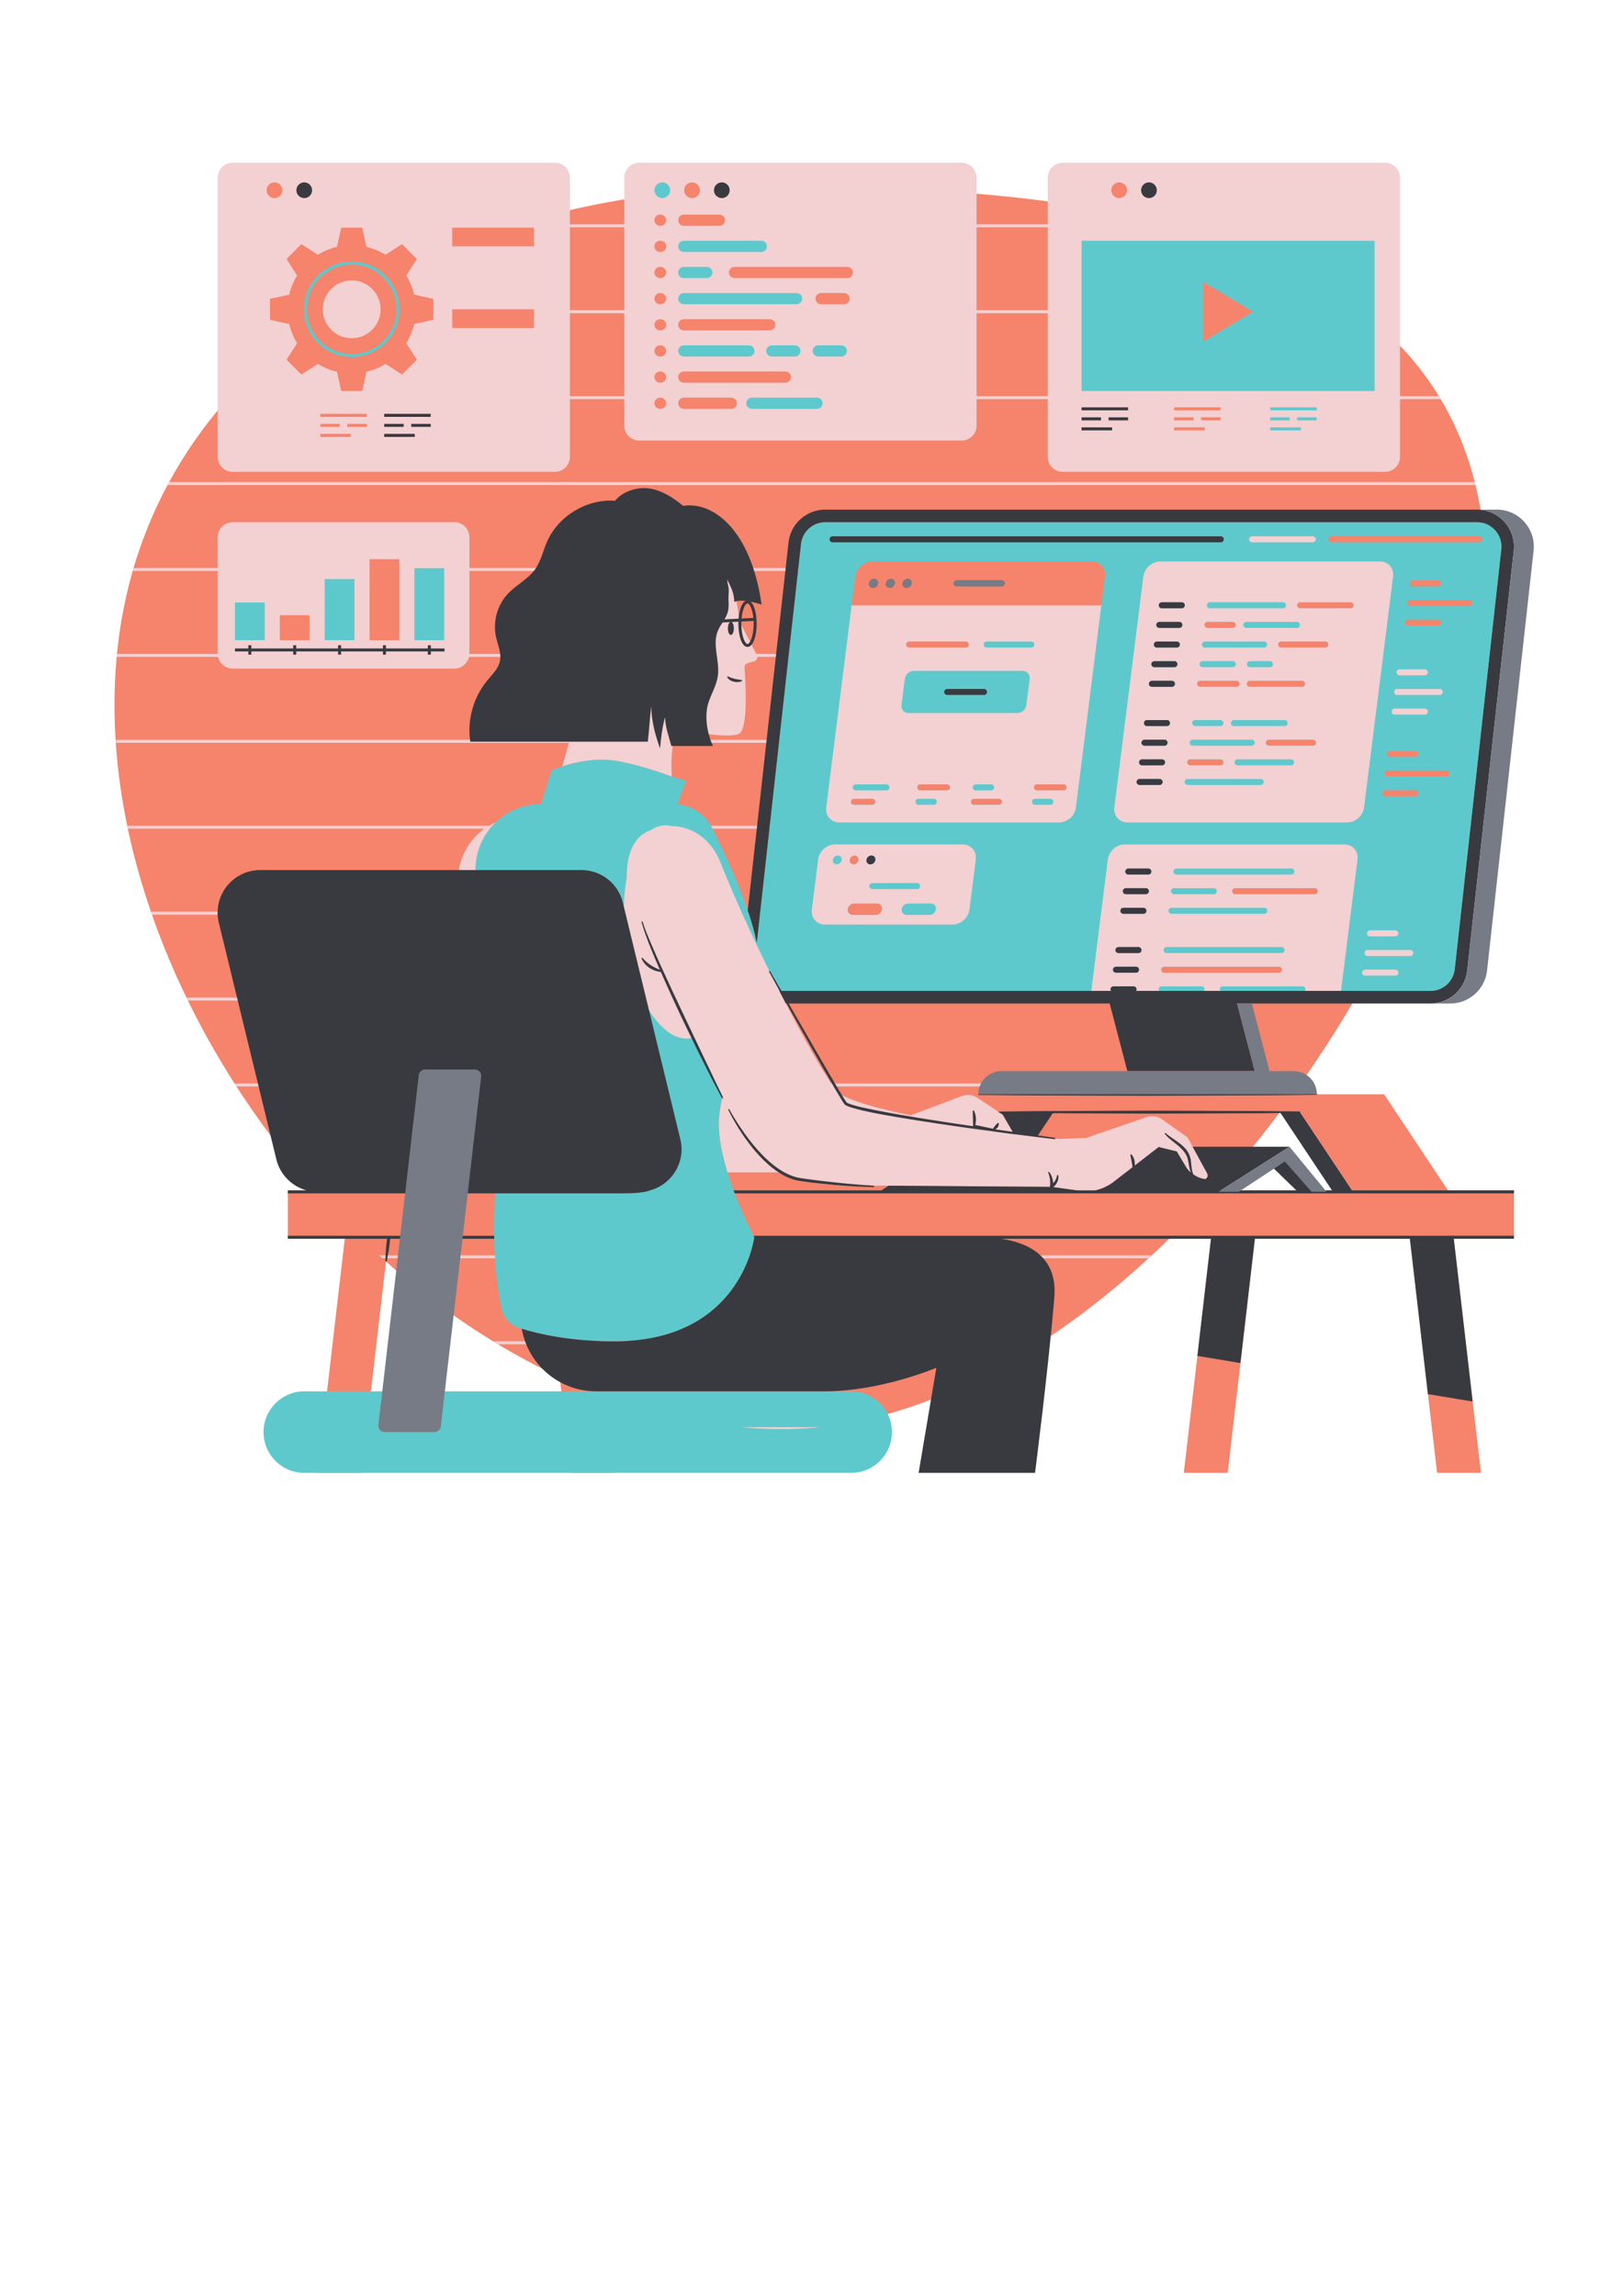 <svg xmlns="http://www.w3.org/2000/svg" xmlns:xlink="http://www.w3.org/1999/xlink" width="794" zoomAndPan="magnify" viewBox="0 0 595.5 842.25" height="1123" preserveAspectRatio="xMidYMid meet" version="1.0"><defs><clipPath id="5902599a6c"><path d="M 42.004 65.199 L 555.734 65.199 L 555.734 540.32 L 42.004 540.32 Z M 42.004 65.199 " clip-rule="nonzero"/></clipPath><clipPath id="0c1a2400fa"><path d="M 85 65.199 L 551 65.199 L 551 540.32 L 85 540.32 Z M 85 65.199 " clip-rule="nonzero"/></clipPath><clipPath id="d079203bff"><path d="M 42.004 59.473 L 542 59.473 L 542 525 L 42.004 525 Z M 42.004 59.473 " clip-rule="nonzero"/></clipPath><clipPath id="4b21071a36"><path d="M 79.484 66.301 L 555.734 66.301 L 555.734 540.32 L 79.484 540.32 Z M 79.484 66.301 " clip-rule="nonzero"/></clipPath><clipPath id="2f8b5f4fbb"><path d="M 138 186.461 L 562.777 186.461 L 562.777 526 L 138 526 Z M 138 186.461 " clip-rule="nonzero"/></clipPath></defs><g clip-path="url(#5902599a6c)"><path fill="#f6836b" d="M 496.09 436.719 L 476.977 407.98 L 469.602 407.98 C 462.121 417.961 454.227 427.578 445.992 436.719 Z M 119.535 113.477 C 119.535 113.914 119.574 114.352 119.633 114.773 C 124.379 111.547 129.297 108.488 134.359 105.598 C 132.84 104.57 131.012 103.969 129.039 103.969 C 123.797 103.969 119.535 108.23 119.535 113.477 Z M 555.504 453.895 L 533.344 453.895 L 543.379 540.32 L 527.281 540.32 L 517.242 453.895 L 460.488 453.895 L 450.457 540.32 L 434.355 540.32 L 444.391 453.895 L 429.535 453.895 C 386.609 495.93 336.363 524.258 287.109 524.258 C 265.098 524.258 243.289 519.969 222.281 512.246 L 225.547 540.32 L 209.445 540.32 L 205.367 505.203 C 182.66 494.648 161.145 480.141 141.625 462.793 L 132.621 540.32 L 116.523 540.32 L 126.559 453.895 L 105.617 453.895 L 105.617 436.719 L 115.648 436.719 C 71.074 386.297 42.004 320.781 42.004 258.637 C 42.004 200.684 67.285 155.785 106.848 124.199 C 106.164 122.785 105.609 121.316 105.211 119.797 L 97.973 118.203 L 97.973 108.746 L 105.211 107.152 C 105.773 105.027 106.613 102.996 107.719 101.094 L 103.727 94.852 L 110.418 88.164 L 116.66 92.156 C 118.559 91.047 120.59 90.207 122.715 89.648 L 124.309 82.406 L 133.77 82.406 L 135.359 89.648 C 137.488 90.207 139.52 91.047 141.418 92.156 L 147.664 88.164 L 154.352 94.852 L 153.863 95.613 C 157.461 93.969 161.117 92.395 164.824 90.898 L 164.824 82.406 L 188.988 82.406 C 208.434 76.531 228.953 72.5 249.988 70.332 C 249.969 70.148 249.934 69.973 249.934 69.785 C 249.934 67.59 251.727 65.801 253.922 65.801 C 256.059 65.801 257.789 67.488 257.887 69.598 C 267.555 68.82 277.309 68.426 287.109 68.426 C 412.984 68.426 545.379 87.449 545.379 213.324 C 545.379 271.422 517.172 342.125 474.426 401.426 L 507.832 401.426 L 531.301 436.719 L 555.504 436.719 Z M 100.711 73.773 C 102.906 73.773 104.695 71.984 104.695 69.785 C 104.695 67.59 102.906 65.801 100.711 65.801 C 98.512 65.801 96.723 67.59 96.723 69.785 C 96.723 71.984 98.512 73.773 100.711 73.773 Z M 406.652 69.785 C 406.652 67.59 408.441 65.801 410.641 65.801 C 412.84 65.801 414.625 67.59 414.625 69.785 C 414.625 71.984 412.84 73.773 410.641 73.773 C 408.441 73.773 406.652 71.984 406.652 69.785 " fill-opacity="1" fill-rule="nonzero"/></g><g clip-path="url(#0c1a2400fa)"><path fill="#5ec9cc" d="M 399.719 72.668 C 401.312 72.668 402.602 71.379 402.602 69.785 C 402.602 68.195 401.312 66.902 399.719 66.902 C 398.125 66.902 396.832 68.195 396.832 69.785 C 396.832 71.379 398.125 72.668 399.719 72.668 Z M 464.965 158.984 L 478.391 158.984 L 478.391 155.676 L 464.965 155.676 Z M 459.754 114.355 L 441.453 103.426 L 441.453 125.289 Z M 505.473 144.543 L 395.734 144.543 L 395.734 87.219 L 505.473 87.219 Z M 484.234 152 L 474.887 152 L 474.887 155.309 L 484.234 155.309 Z M 464.965 152 L 464.965 155.309 L 474.312 155.309 L 474.312 152 Z M 484.234 148.328 L 464.965 148.328 L 464.965 151.633 L 484.234 151.633 Z M 175.652 159.168 L 164.438 159.168 L 164.438 160.273 L 175.652 160.273 Z M 181.496 156.594 L 181.496 155.492 L 174.359 155.492 L 174.359 156.594 Z M 171.574 155.492 L 164.438 155.492 L 164.438 156.594 L 171.574 156.594 Z M 181.496 151.82 L 164.438 151.82 L 164.438 152.922 L 181.496 152.922 Z M 105.266 159.168 L 94.047 159.168 L 94.047 160.273 L 105.266 160.273 Z M 111.109 156.594 L 111.109 155.492 L 103.969 155.492 L 103.969 156.594 Z M 101.188 155.492 L 94.047 155.492 L 94.047 156.594 L 101.188 156.594 Z M 111.109 151.82 L 94.047 151.82 L 94.047 152.922 L 111.109 152.922 Z M 185.551 124.938 L 165.926 124.938 L 165.926 131.809 L 185.551 131.809 Z M 185.551 94.977 L 165.926 94.977 L 165.926 101.84 L 185.551 101.84 Z M 89.789 72.668 C 91.379 72.668 92.672 71.379 92.672 69.785 C 92.672 68.195 91.379 66.902 89.789 66.902 C 88.195 66.902 86.906 68.195 86.906 69.785 C 86.906 71.379 88.195 72.668 89.789 72.668 Z M 112.621 113.477 C 112.621 122.527 119.984 129.891 129.039 129.891 C 138.094 129.891 145.457 122.527 145.457 113.477 C 145.457 104.426 138.094 97.055 129.039 97.055 C 119.984 97.055 112.621 104.426 112.621 113.477 Z M 111.52 113.477 C 111.52 103.812 119.379 95.953 129.039 95.953 C 138.699 95.953 146.559 103.812 146.559 113.477 C 146.559 123.133 138.699 130.992 129.039 130.992 C 119.379 130.992 111.52 123.133 111.52 113.477 Z M 320.703 212.379 C 319.805 212.379 318.98 213.109 318.871 214.012 C 318.754 214.91 319.395 215.637 320.297 215.637 C 321.195 215.637 322.02 214.91 322.129 214.012 C 322.242 213.109 321.605 212.379 320.703 212.379 Z M 367.504 212.902 L 351.086 212.902 C 350.48 212.902 349.984 213.398 349.984 214.004 C 349.984 214.617 350.48 215.109 351.086 215.109 L 367.504 215.109 C 368.109 215.109 368.605 214.617 368.605 214.004 C 368.605 213.398 368.109 212.902 367.504 212.902 Z M 243 73.773 C 245.195 73.773 246.988 71.984 246.988 69.785 C 246.988 67.59 245.195 65.801 243 65.801 C 240.805 65.801 239.02 67.59 239.02 69.785 C 239.02 71.984 240.805 73.773 243 73.773 Z M 272.73 147.926 C 272.73 149.664 274.148 151.082 275.887 151.082 L 299.762 151.082 C 301.504 151.082 302.918 149.664 302.918 147.926 C 302.918 146.188 301.504 144.773 299.762 144.773 L 275.887 144.773 C 274.148 144.773 272.73 146.188 272.73 147.926 Z M 250.898 131.898 L 274.777 131.898 C 276.516 131.898 277.934 130.484 277.934 128.742 C 277.934 127 276.516 125.59 274.777 125.59 L 250.898 125.59 C 249.16 125.59 247.742 127 247.742 128.742 C 247.742 130.484 249.16 131.898 250.898 131.898 Z M 250.898 112.715 L 292.27 112.715 C 294.008 112.715 295.422 111.297 295.422 109.559 C 295.422 107.816 294.008 106.406 292.27 106.406 L 250.898 106.406 C 249.16 106.406 247.742 107.816 247.742 109.559 C 247.742 111.297 249.16 112.715 250.898 112.715 Z M 300.246 131.898 L 308.691 131.898 C 310.43 131.898 311.844 130.484 311.844 128.742 C 311.844 127 310.43 125.59 308.691 125.59 L 300.246 125.59 C 298.504 125.59 297.09 127 297.09 128.742 C 297.09 130.484 298.504 131.898 300.246 131.898 Z M 291.637 131.898 C 293.375 131.898 294.793 130.484 294.793 128.742 C 294.793 127 293.375 125.59 291.637 125.59 L 283.195 125.59 C 281.457 125.59 280.039 127 280.039 128.742 C 280.039 130.484 281.457 131.898 283.195 131.898 Z M 250.898 103.125 L 259.344 103.125 C 261.082 103.125 262.5 101.707 262.5 99.969 C 262.5 98.227 261.082 96.809 259.344 96.809 L 250.898 96.809 C 249.16 96.809 247.742 98.227 247.742 99.969 C 247.742 101.707 249.16 103.125 250.898 103.125 Z M 250.898 93.527 L 279.332 93.527 C 281.074 93.527 282.492 92.117 282.492 90.375 C 282.492 88.637 281.074 87.219 279.332 87.219 L 250.898 87.219 C 249.16 87.219 247.742 88.637 247.742 90.375 C 247.742 92.117 249.16 93.527 250.898 93.527 Z M 312.309 510.402 L 111.652 510.402 C 103.391 510.402 96.688 517.098 96.688 525.363 C 96.688 533.625 103.391 540.32 111.652 540.32 L 312.309 540.32 C 320.57 540.32 327.27 533.625 327.27 525.363 C 327.27 517.098 320.57 510.402 312.309 510.402 Z M 543.805 197.844 C 543.805 197.238 543.309 196.742 542.703 196.742 L 488.496 196.742 C 487.887 196.742 487.395 197.238 487.395 197.844 C 487.395 198.457 487.887 198.945 488.496 198.945 L 542.703 198.945 C 543.309 198.945 543.805 198.457 543.805 197.844 Z M 518.336 215.109 L 527.629 215.109 C 528.238 215.109 528.73 214.617 528.73 214.004 C 528.73 213.398 528.238 212.902 527.629 212.902 L 518.336 212.902 C 517.73 212.902 517.234 213.398 517.234 214.004 C 517.234 214.617 517.73 215.109 518.336 215.109 Z M 540.191 221.211 C 540.191 220.602 539.695 220.109 539.09 220.109 L 517.434 220.109 C 516.824 220.109 516.328 220.602 516.328 221.211 C 516.328 221.816 516.824 222.312 517.434 222.312 L 539.09 222.312 C 539.695 222.312 540.191 221.816 540.191 221.211 Z M 516.527 229.516 L 527.648 229.516 C 528.258 229.516 528.75 229.023 528.75 228.414 C 528.75 227.805 528.258 227.312 527.648 227.312 L 516.527 227.312 C 515.922 227.312 515.426 227.805 515.426 228.414 C 515.426 229.023 515.922 229.516 516.527 229.516 Z M 510.012 275.473 C 509.402 275.473 508.91 275.965 508.91 276.574 C 508.91 277.184 509.402 277.68 510.012 277.68 L 519.301 277.68 C 519.906 277.68 520.402 277.184 520.402 276.574 C 520.402 275.965 519.906 275.473 519.301 275.473 Z M 531.863 283.777 C 531.863 283.168 531.367 282.672 530.762 282.672 L 509.102 282.672 C 508.496 282.672 508 283.168 508 283.777 C 508 284.387 508.496 284.879 509.102 284.879 L 530.762 284.879 C 531.367 284.879 531.863 284.387 531.863 283.777 Z M 520.422 290.98 C 520.422 290.367 519.93 289.879 519.316 289.879 L 508.199 289.879 C 507.594 289.879 507.098 290.367 507.098 290.98 C 507.098 291.586 507.594 292.082 508.199 292.082 L 519.316 292.082 C 519.93 292.082 520.422 291.586 520.422 290.98 Z M 496.691 222.043 C 496.691 221.434 496.203 220.938 495.59 220.938 L 477.016 220.938 C 476.406 220.938 475.914 221.434 475.914 222.043 C 475.914 222.652 476.406 223.145 477.016 223.145 L 495.59 223.145 C 496.203 223.145 496.691 222.652 496.691 222.043 Z M 487.391 236.449 C 487.391 235.84 486.898 235.348 486.289 235.348 L 470.059 235.348 C 469.449 235.348 468.957 235.84 468.957 236.449 C 468.957 237.059 469.449 237.551 470.059 237.551 L 486.289 237.551 C 486.898 237.551 487.391 237.059 487.391 236.449 Z M 483.512 326.926 C 483.512 326.316 483.02 325.82 482.41 325.82 L 453.184 325.82 C 452.578 325.82 452.082 326.316 452.082 326.926 C 452.082 327.531 452.578 328.027 453.184 328.027 L 482.41 328.027 C 483.02 328.027 483.512 327.531 483.512 326.926 Z M 400.605 205.973 L 320.004 205.973 C 316.957 205.973 314.18 208.441 313.797 211.488 L 312.473 222.043 L 404.098 222.043 L 405.422 211.488 C 405.809 208.441 403.648 205.973 400.605 205.973 Z M 391.367 288.848 C 391.367 288.238 390.871 287.746 390.266 287.746 L 380.43 287.746 C 379.824 287.746 379.328 288.238 379.328 288.848 C 379.328 289.457 379.824 289.949 380.43 289.949 L 390.266 289.949 C 390.871 289.949 391.367 289.457 391.367 288.848 Z M 367.645 294.141 C 367.645 293.531 367.148 293.039 366.543 293.039 L 357.332 293.039 C 356.723 293.039 356.227 293.531 356.227 294.141 C 356.227 294.75 356.723 295.242 357.332 295.242 L 366.543 295.242 C 367.148 295.242 367.645 294.75 367.645 294.141 Z M 348.578 288.848 C 348.578 288.238 348.086 287.746 347.477 287.746 L 337.641 287.746 C 337.031 287.746 336.539 288.238 336.539 288.848 C 336.539 289.457 337.031 289.949 337.641 289.949 L 347.477 289.949 C 348.086 289.949 348.578 289.457 348.578 288.848 Z M 321.793 331.449 L 313.398 331.449 C 312.238 331.449 311.184 332.391 311.035 333.547 C 310.895 334.703 311.715 335.641 312.871 335.641 L 321.27 335.641 C 322.422 335.641 323.484 334.703 323.629 333.547 C 323.77 332.391 322.953 331.449 321.793 331.449 Z M 313.172 317.098 C 314.074 317.098 314.891 316.367 315.008 315.465 C 315.121 314.566 314.48 313.832 313.582 313.832 C 312.684 313.832 311.859 314.566 311.746 315.465 C 311.633 316.367 312.273 317.098 313.172 317.098 Z M 312.207 294.141 C 312.207 294.75 312.699 295.242 313.312 295.242 L 320.074 295.242 C 320.684 295.242 321.18 294.75 321.18 294.141 C 321.18 293.531 320.684 293.039 320.074 293.039 L 313.312 293.039 C 312.699 293.039 312.207 293.531 312.207 294.141 Z M 355.492 236.449 C 355.492 235.84 355 235.348 354.391 235.348 L 333.566 235.348 C 332.961 235.348 332.465 235.84 332.465 236.449 C 332.465 237.059 332.961 237.551 333.566 237.551 L 354.391 237.551 C 355 237.551 355.492 237.059 355.492 236.449 Z M 426.035 355.734 C 426.035 356.344 426.523 356.836 427.137 356.836 L 469.293 356.836 C 469.902 356.836 470.395 356.344 470.395 355.734 C 470.395 355.125 469.902 354.633 469.293 354.633 L 427.137 354.633 C 426.523 354.633 426.035 355.125 426.035 355.734 Z M 435.594 279.664 C 435.594 280.27 436.09 280.766 436.695 280.766 L 447.816 280.766 C 448.422 280.766 448.918 280.27 448.918 279.664 C 448.918 279.051 448.422 278.562 447.816 278.562 L 436.695 278.562 C 436.09 278.562 435.594 279.051 435.594 279.664 Z M 439.215 250.855 C 439.215 251.461 439.711 251.957 440.316 251.957 L 453.715 251.957 C 454.328 251.957 454.816 251.461 454.816 250.855 C 454.816 250.242 454.328 249.75 453.715 249.75 L 440.316 249.75 C 439.711 249.75 439.215 250.242 439.215 250.855 Z M 441.93 229.246 C 441.93 229.852 442.426 230.348 443.031 230.348 L 452.32 230.348 C 452.93 230.348 453.422 229.852 453.422 229.246 C 453.422 228.637 452.93 228.145 452.32 228.145 L 443.031 228.145 C 442.426 228.145 441.93 228.637 441.93 229.246 Z M 478.844 250.855 C 478.844 250.242 478.348 249.75 477.742 249.75 L 458.535 249.75 C 457.926 249.75 457.43 250.242 457.43 250.855 C 457.43 251.461 457.926 251.957 458.535 251.957 L 477.742 251.957 C 478.348 251.957 478.844 251.461 478.844 250.855 Z M 481.762 273.562 C 482.375 273.562 482.863 273.07 482.863 272.457 C 482.863 271.852 482.375 271.355 481.762 271.355 L 465.531 271.355 C 464.926 271.355 464.43 271.852 464.43 272.457 C 464.43 273.07 464.926 273.562 465.531 273.562 Z M 550.836 201.523 L 533.762 355.535 C 533.258 360.082 529.422 363.516 524.844 363.516 L 285.734 363.516 C 283.145 363.516 280.773 362.457 279.051 360.531 C 278.703 360.148 278.414 359.738 278.145 359.316 C 275.66 376.961 263.762 396.867 263.762 412.391 C 263.762 429.441 276.758 453.895 276.758 453.895 C 276.758 453.895 272.145 492.07 225.328 492.07 C 208.402 492.07 196.457 489.102 190.312 487.098 C 187.121 486.055 184.77 483.371 184.051 480.094 C 178.609 455.391 182.297 420.316 186.137 407.98 C 188.73 399.645 185.68 356.945 175.668 326.504 C 170.555 310.973 182.121 294.992 198.469 294.992 L 202.34 282.672 C 202.34 282.672 214.652 276.723 227.66 279.367 C 240.672 282.016 246.887 285.59 251.734 286.27 L 248.59 295.062 C 253.957 295.531 258.754 298.727 261.207 303.598 C 266.5 314.113 274.918 332.18 277.68 345.75 L 293.891 199.547 C 294.395 194.992 298.227 191.562 302.809 191.562 L 541.918 191.562 C 544.5 191.562 546.879 192.625 548.602 194.551 C 550.328 196.477 551.121 198.949 550.836 201.523 Z M 326.875 212.379 C 325.98 212.379 325.156 213.109 325.043 214.012 C 324.93 214.91 325.566 215.637 326.465 215.637 C 327.367 215.637 328.188 214.91 328.301 214.012 C 328.418 213.109 327.781 212.379 326.875 212.379 Z M 333.051 212.379 C 332.152 212.379 331.328 213.109 331.215 214.012 C 331.105 214.91 331.742 215.637 332.641 215.637 C 333.543 215.637 334.363 214.91 334.477 214.012 C 334.59 213.109 333.953 212.379 333.051 212.379 Z M 164.086 207.344 L 150.961 207.344 L 150.961 235.969 L 164.086 235.969 Z M 118.035 235.969 L 131.16 235.969 L 131.16 211.309 L 118.035 211.309 Z M 98.234 235.969 L 85.109 235.969 L 85.109 219.91 L 98.234 219.91 L 98.234 235.969 " fill-opacity="1" fill-rule="nonzero"/></g><g clip-path="url(#d079203bff)"><path fill="#f3d0d2" d="M 129.039 124.086 C 134.898 124.086 139.648 119.336 139.648 113.477 C 139.648 107.613 134.898 102.863 129.039 102.863 C 123.18 102.863 118.43 107.613 118.43 113.477 C 118.43 119.336 123.18 124.086 129.039 124.086 Z M 97.824 69.785 C 97.824 71.379 99.117 72.668 100.711 72.668 C 102.305 72.668 103.59 71.379 103.59 69.785 C 103.59 68.195 102.305 66.902 100.711 66.902 C 99.117 66.902 97.824 68.195 97.824 69.785 Z M 105.133 95.008 L 109.016 101.078 C 107.691 103.211 106.703 105.57 106.113 108.086 L 99.074 109.629 L 99.074 117.316 L 106.113 118.867 C 106.703 121.383 107.691 123.742 109.016 125.875 L 105.133 131.945 L 110.566 137.379 L 116.645 133.5 C 118.777 134.82 121.133 135.809 123.645 136.398 L 125.195 143.438 L 132.883 143.438 L 134.434 136.398 C 136.945 135.809 139.305 134.82 141.438 133.5 L 147.512 137.379 L 152.945 131.945 L 149.062 125.875 C 150.383 123.742 151.375 121.383 151.965 118.867 L 159.004 117.316 L 159.004 109.629 L 151.965 108.086 C 151.375 105.57 150.383 103.211 149.062 101.078 L 152.945 95.008 L 147.512 89.566 L 141.438 93.453 C 139.305 92.129 136.945 91.141 134.434 90.555 L 132.883 83.508 L 125.195 83.508 L 123.645 90.555 C 121.133 91.141 118.777 92.129 116.645 93.453 L 110.566 89.566 Z M 165.926 120.34 L 195.91 120.34 L 195.91 113.477 L 165.926 113.477 Z M 165.926 90.375 L 195.91 90.375 L 195.91 83.508 L 165.926 83.508 Z M 134.57 151.82 L 117.508 151.82 L 117.508 152.922 L 134.57 152.922 Z M 134.57 155.492 L 127.43 155.492 L 127.43 156.594 L 134.57 156.594 Z M 124.648 156.594 L 124.648 155.492 L 117.508 155.492 L 117.508 156.594 Z M 128.73 159.168 L 117.508 159.168 L 117.508 160.273 L 128.73 160.273 Z M 209.113 145.324 L 229.059 145.324 L 229.059 114.906 L 209.113 114.906 Z M 209.113 113.805 L 229.059 113.805 L 229.059 83.387 L 209.113 83.387 Z M 240.121 147.926 C 240.121 149.062 241.039 149.98 242.168 149.98 L 242.363 149.98 C 243.5 149.98 244.418 149.062 244.418 147.926 C 244.418 146.793 243.5 145.875 242.363 145.875 L 242.168 145.875 C 241.039 145.875 240.121 146.793 240.121 147.926 Z M 240.121 138.336 C 240.121 139.469 241.039 140.391 242.168 140.391 L 242.363 140.391 C 243.5 140.391 244.418 139.469 244.418 138.336 C 244.418 137.203 243.5 136.281 242.363 136.281 L 242.168 136.281 C 241.039 136.281 240.121 137.203 240.121 138.336 Z M 240.121 128.746 C 240.121 129.879 241.039 130.797 242.168 130.797 L 242.363 130.797 C 243.5 130.797 244.418 129.879 244.418 128.746 C 244.418 127.609 243.5 126.691 242.363 126.691 L 242.168 126.691 C 241.039 126.691 240.121 127.609 240.121 128.746 Z M 240.121 119.152 C 240.121 120.285 241.039 121.207 242.168 121.207 L 242.363 121.207 C 243.5 121.207 244.418 120.285 244.418 119.152 C 244.418 118.02 243.5 117.098 242.363 117.098 L 242.168 117.098 C 241.039 117.098 240.121 118.02 240.121 119.152 Z M 240.121 109.559 C 240.121 110.695 241.039 111.609 242.168 111.609 L 242.363 111.609 C 243.5 111.609 244.418 110.695 244.418 109.559 C 244.418 108.426 243.5 107.508 242.363 107.508 L 242.168 107.508 C 241.039 107.508 240.121 108.426 240.121 109.559 Z M 240.121 99.969 C 240.121 101.098 241.039 102.02 242.168 102.02 L 242.363 102.02 C 243.5 102.02 244.418 101.098 244.418 99.969 C 244.418 98.836 243.5 97.914 242.363 97.914 L 242.168 97.914 C 241.039 97.914 240.121 98.836 240.121 99.969 Z M 240.121 90.375 C 240.121 91.508 241.039 92.426 242.168 92.426 L 242.363 92.426 C 243.5 92.426 244.418 91.508 244.418 90.375 C 244.418 89.238 243.5 88.324 242.363 88.324 L 242.168 88.324 C 241.039 88.324 240.121 89.238 240.121 90.375 Z M 240.121 80.781 C 240.121 81.914 241.039 82.836 242.168 82.836 L 242.363 82.836 C 243.5 82.836 244.418 81.914 244.418 80.781 C 244.418 79.648 243.5 78.727 242.363 78.727 L 242.168 78.727 C 241.039 78.727 240.121 79.648 240.121 80.781 Z M 240.121 69.785 C 240.121 71.379 241.406 72.668 243 72.668 C 244.594 72.668 245.887 71.379 245.887 69.785 C 245.887 68.195 244.594 66.902 243 66.902 C 241.406 66.902 240.121 68.195 240.121 69.785 Z M 248.844 147.926 C 248.844 149.062 249.766 149.98 250.898 149.98 L 268.309 149.98 C 269.441 149.98 270.363 149.062 270.363 147.926 C 270.363 146.793 269.441 145.875 268.309 145.875 L 250.898 145.875 C 249.766 145.875 248.844 146.793 248.844 147.926 Z M 248.844 138.336 C 248.844 139.469 249.766 140.391 250.898 140.391 L 288.152 140.391 C 289.285 140.391 290.207 139.469 290.207 138.336 C 290.207 137.203 289.285 136.281 288.152 136.281 L 250.898 136.281 C 249.766 136.281 248.844 137.203 248.844 138.336 Z M 248.844 128.746 C 248.844 129.879 249.766 130.797 250.898 130.797 L 274.777 130.797 C 275.91 130.797 276.832 129.879 276.832 128.746 C 276.832 127.609 275.91 126.691 274.777 126.691 L 250.898 126.691 C 249.766 126.691 248.844 127.609 248.844 128.746 Z M 248.844 119.152 C 248.844 120.285 249.766 121.207 250.898 121.207 L 282.422 121.207 C 283.555 121.207 284.473 120.285 284.473 119.152 C 284.473 118.02 283.555 117.098 282.422 117.098 L 250.898 117.098 C 249.766 117.098 248.844 118.02 248.844 119.152 Z M 248.844 109.559 C 248.844 110.695 249.766 111.609 250.898 111.609 L 292.27 111.609 C 293.402 111.609 294.32 110.695 294.32 109.559 C 294.32 108.426 293.402 107.508 292.27 107.508 L 250.898 107.508 C 249.766 107.508 248.844 108.426 248.844 109.559 Z M 248.844 99.969 C 248.844 101.098 249.766 102.02 250.898 102.02 L 259.344 102.02 C 260.477 102.02 261.398 101.098 261.398 99.969 C 261.398 98.836 260.477 97.914 259.344 97.914 L 250.898 97.914 C 249.766 97.914 248.844 98.836 248.844 99.969 Z M 248.844 90.375 C 248.844 91.508 249.766 92.426 250.898 92.426 L 279.332 92.426 C 280.465 92.426 281.387 91.508 281.387 90.375 C 281.387 89.238 280.465 88.324 279.332 88.324 L 250.898 88.324 C 249.766 88.324 248.844 89.238 248.844 90.375 Z M 248.844 80.781 C 248.844 81.914 249.766 82.836 250.898 82.836 L 263.957 82.836 C 265.09 82.836 266.004 81.914 266.004 80.781 C 266.004 79.648 265.09 78.727 263.957 78.727 L 250.898 78.727 C 249.766 78.727 248.844 79.648 248.844 80.781 Z M 251.035 69.785 C 251.035 71.379 252.328 72.668 253.922 72.668 C 255.516 72.668 256.809 71.379 256.809 69.785 C 256.809 68.195 255.516 66.902 253.922 66.902 C 252.328 66.902 251.035 68.195 251.035 69.785 Z M 310.891 97.914 L 269.52 97.914 C 268.387 97.914 267.469 98.836 267.469 99.969 C 267.469 101.098 268.387 102.02 269.52 102.02 L 310.891 102.02 C 312.023 102.02 312.945 101.098 312.945 99.969 C 312.945 98.836 312.023 97.914 310.891 97.914 Z M 311.77 109.559 C 311.77 108.426 310.852 107.508 309.719 107.508 L 301.273 107.508 C 300.141 107.508 299.219 108.426 299.219 109.559 C 299.219 110.695 300.141 111.609 301.273 111.609 L 309.719 111.609 C 310.852 111.609 311.77 110.695 311.77 109.559 Z M 310.738 128.746 C 310.738 127.609 309.824 126.691 308.691 126.691 L 300.246 126.691 C 299.113 126.691 298.191 127.609 298.191 128.746 C 298.191 129.879 299.113 130.797 300.246 130.797 L 308.691 130.797 C 309.824 130.797 310.738 129.879 310.738 128.746 Z M 293.691 128.746 C 293.691 127.609 292.773 126.691 291.637 126.691 L 283.191 126.691 C 282.059 126.691 281.141 127.609 281.141 128.746 C 281.141 129.879 282.059 130.797 283.191 130.797 L 291.637 130.797 C 292.773 130.797 293.691 129.879 293.691 128.746 Z M 301.816 147.926 C 301.816 146.793 300.898 145.875 299.762 145.875 L 275.887 145.875 C 274.75 145.875 273.836 146.793 273.836 147.926 C 273.836 149.062 274.75 149.98 275.887 149.98 L 299.762 149.98 C 300.898 149.98 301.816 149.062 301.816 147.926 Z M 358.324 145.324 L 384.426 145.324 L 384.426 114.906 L 358.324 114.906 Z M 358.324 113.805 L 384.426 113.805 L 384.426 83.387 L 358.324 83.387 Z M 396.832 143.438 L 504.371 143.438 L 504.371 88.324 L 396.832 88.324 Z M 407.754 69.785 C 407.754 71.379 409.047 72.668 410.641 72.668 C 412.23 72.668 413.523 71.379 413.523 69.785 C 413.523 68.195 412.23 66.902 410.641 66.902 C 409.047 66.902 407.754 68.195 407.754 69.785 Z M 483.133 149.43 L 466.066 149.43 L 466.066 150.531 L 483.133 150.531 Z M 483.133 153.102 L 475.988 153.102 L 475.988 154.203 L 483.133 154.203 Z M 473.211 154.203 L 473.211 153.102 L 466.066 153.102 L 466.066 154.203 Z M 477.289 156.781 L 466.066 156.781 L 466.066 157.883 L 477.289 157.883 Z M 447.855 149.43 L 430.789 149.43 L 430.789 150.531 L 447.855 150.531 Z M 447.855 153.102 L 440.711 153.102 L 440.711 154.203 L 447.855 154.203 Z M 437.934 154.203 L 437.934 153.102 L 430.789 153.102 L 430.789 154.203 Z M 442.012 156.781 L 430.789 156.781 L 430.789 157.883 L 442.012 157.883 Z M 79.848 167.582 L 79.848 65.199 C 79.848 62.152 82.312 59.688 85.359 59.688 L 203.602 59.688 C 206.648 59.688 209.113 62.152 209.113 65.199 L 209.113 82.285 L 229.059 82.285 L 229.059 65.199 C 229.059 62.152 231.523 59.688 234.57 59.688 L 352.812 59.688 C 355.859 59.688 358.324 62.152 358.324 65.199 L 358.324 82.285 L 384.426 82.285 L 384.426 65.199 C 384.426 62.152 386.895 59.688 389.938 59.688 L 508.176 59.688 C 511.227 59.688 513.691 62.152 513.691 65.199 L 513.691 145.324 L 527.934 145.324 C 528.16 145.688 528.367 146.062 528.582 146.426 L 513.691 146.426 L 513.691 167.582 C 513.691 170.629 511.227 173.098 508.176 173.098 L 389.938 173.098 C 386.895 173.098 384.426 170.629 384.426 167.582 L 384.426 146.426 L 358.324 146.426 L 358.324 156.117 C 358.324 159.16 355.859 161.629 352.812 161.629 L 234.57 161.629 C 231.523 161.629 229.059 159.16 229.059 156.117 L 229.059 146.426 L 209.113 146.426 L 209.113 167.582 C 209.113 170.629 206.648 173.098 203.602 173.098 L 85.359 173.098 C 82.312 173.098 79.848 170.629 79.848 167.582 Z M 459.391 196.742 C 458.785 196.742 458.289 197.238 458.289 197.844 C 458.289 198.457 458.785 198.945 459.391 198.945 L 481.66 198.945 C 482.27 198.945 482.762 198.457 482.762 197.844 C 482.762 197.238 482.27 196.742 481.66 196.742 Z M 483.512 326.926 C 483.512 326.316 483.02 325.82 482.41 325.82 L 453.184 325.82 C 452.578 325.82 452.082 326.316 452.082 326.926 C 452.082 327.531 452.578 328.027 453.184 328.027 L 482.41 328.027 C 483.02 328.027 483.512 327.531 483.512 326.926 Z M 471.297 348.535 C 471.297 347.922 470.809 347.43 470.195 347.43 L 428.039 347.43 C 427.434 347.43 426.938 347.922 426.938 348.535 C 426.938 349.141 427.434 349.637 428.039 349.637 L 470.195 349.637 C 470.809 349.637 471.297 349.141 471.297 348.535 Z M 470.395 355.734 C 470.395 355.125 469.902 354.633 469.293 354.633 L 427.137 354.633 C 426.523 354.633 426.035 355.125 426.035 355.734 C 426.035 356.344 426.523 356.836 427.137 356.836 L 469.293 356.836 C 469.902 356.836 470.395 356.344 470.395 355.734 Z M 428.746 334.125 C 428.746 334.734 429.242 335.227 429.848 335.227 L 463.918 335.227 C 464.523 335.227 465.02 334.734 465.02 334.125 C 465.02 333.516 464.523 333.023 463.918 333.023 L 429.848 333.023 C 429.242 333.023 428.746 333.516 428.746 334.125 Z M 429.656 326.926 C 429.656 327.531 430.145 328.027 430.758 328.027 L 445.371 328.027 C 445.977 328.027 446.473 327.531 446.473 326.926 C 446.473 326.316 445.977 325.82 445.371 325.82 L 430.758 325.82 C 430.145 325.82 429.656 326.316 429.656 326.926 Z M 430.559 319.723 C 430.559 320.332 431.051 320.828 431.664 320.828 L 473.816 320.828 C 474.43 320.828 474.918 320.332 474.918 319.723 C 474.918 319.113 474.43 318.621 473.816 318.621 L 431.664 318.621 C 431.051 318.621 430.559 319.113 430.559 319.723 Z M 422.445 319.723 C 422.445 319.113 421.953 318.621 421.344 318.621 L 413.992 318.621 C 413.387 318.621 412.891 319.113 412.891 319.723 C 412.891 320.332 413.387 320.828 413.992 320.828 L 421.344 320.828 C 421.953 320.828 422.445 320.332 422.445 319.723 Z M 421.539 326.926 C 421.539 326.316 421.047 325.82 420.438 325.82 L 413.09 325.82 C 412.477 325.82 411.988 326.316 411.988 326.926 C 411.988 327.531 412.477 328.027 413.09 328.027 L 420.438 328.027 C 421.047 328.027 421.539 327.531 421.539 326.926 Z M 420.633 334.125 C 420.633 333.516 420.145 333.023 419.531 333.023 L 412.18 333.023 C 411.574 333.023 411.078 333.516 411.078 334.125 C 411.078 334.734 411.574 335.227 412.18 335.227 L 419.531 335.227 C 420.145 335.227 420.633 334.734 420.633 334.125 Z M 418.824 348.535 C 418.824 347.922 418.328 347.43 417.723 347.43 L 410.371 347.43 C 409.766 347.43 409.27 347.922 409.27 348.535 C 409.27 349.141 409.766 349.637 410.371 349.637 L 417.723 349.637 C 418.328 349.637 418.824 349.141 418.824 348.535 Z M 417.922 355.734 C 417.922 355.125 417.426 354.633 416.816 354.633 L 409.469 354.633 C 408.855 354.633 408.363 355.125 408.363 355.734 C 408.363 356.344 408.855 356.836 409.469 356.836 L 416.816 356.836 C 417.426 356.836 417.922 356.344 417.922 355.734 Z M 498.094 315.293 L 492.027 363.516 L 478.797 363.516 C 478.906 363.348 478.984 363.152 478.984 362.938 C 478.984 362.328 478.492 361.836 477.883 361.836 L 448.66 361.836 C 448.051 361.836 447.559 362.328 447.559 362.938 C 447.559 363.152 447.633 363.348 447.746 363.516 L 441.758 363.516 C 441.863 363.348 441.945 363.152 441.945 362.938 C 441.945 362.328 441.449 361.836 440.844 361.836 L 426.227 361.836 C 425.621 361.836 425.125 362.328 425.125 362.938 C 425.125 363.152 425.207 363.348 425.316 363.516 L 416.824 363.516 C 416.934 363.348 417.012 363.152 417.012 362.938 C 417.012 362.328 416.52 361.836 415.91 361.836 L 408.562 361.836 C 407.953 361.836 407.461 362.328 407.461 362.938 C 407.461 363.152 407.539 363.348 407.648 363.516 L 400.402 363.516 L 406.465 315.293 C 406.848 312.25 409.625 309.781 412.672 309.781 L 493.273 309.781 C 496.312 309.781 498.477 312.25 498.094 315.293 Z M 341.594 331.449 L 333.199 331.449 C 332.039 331.449 330.984 332.391 330.844 333.547 C 330.695 334.703 331.516 335.641 332.672 335.641 L 341.07 335.641 C 342.227 335.641 343.281 334.703 343.43 333.547 C 343.57 332.391 342.754 331.449 341.594 331.449 Z M 321.793 331.449 L 313.398 331.449 C 312.238 331.449 311.184 332.391 311.035 333.547 C 310.895 334.703 311.715 335.641 312.871 335.641 L 321.27 335.641 C 322.422 335.641 323.484 334.703 323.629 333.547 C 323.77 332.391 322.953 331.449 321.793 331.449 Z M 307.406 313.832 C 306.508 313.832 305.684 314.566 305.574 315.465 C 305.461 316.367 306.098 317.098 306.996 317.098 C 307.898 317.098 308.719 316.367 308.832 315.465 C 308.949 314.566 308.309 313.832 307.406 313.832 Z M 313.172 317.098 C 314.074 317.098 314.891 316.367 315.008 315.465 C 315.121 314.566 314.48 313.832 313.582 313.832 C 312.684 313.832 311.859 314.566 311.746 315.465 C 311.633 316.367 312.273 317.098 313.172 317.098 Z M 319.344 317.098 C 320.242 317.098 321.066 316.367 321.18 315.465 C 321.293 314.566 320.656 313.832 319.754 313.832 C 318.852 313.832 318.035 314.566 317.918 315.465 C 317.809 316.367 318.445 317.098 319.344 317.098 Z M 336.512 323.953 L 320.086 323.953 C 319.477 323.953 318.98 324.449 318.98 325.055 C 318.98 325.668 319.477 326.156 320.086 326.156 L 336.512 326.156 C 337.125 326.156 337.617 325.668 337.617 325.055 C 337.617 324.449 337.125 323.953 336.512 323.953 Z M 353.199 309.77 C 356.246 309.77 358.406 312.238 358.023 315.281 L 355.711 333.656 C 355.332 336.699 352.551 339.168 349.512 339.168 L 302.695 339.168 C 299.652 339.168 297.492 336.699 297.875 333.656 L 300.184 315.281 C 300.566 312.238 303.348 309.77 306.391 309.77 Z M 328.301 214.012 C 328.418 213.109 327.781 212.379 326.875 212.379 C 325.98 212.379 325.156 213.109 325.043 214.012 C 324.93 214.91 325.566 215.637 326.465 215.637 C 327.367 215.637 328.188 214.91 328.301 214.012 Z M 386.5 294.141 C 386.5 293.531 386.008 293.039 385.398 293.039 L 379.766 293.039 C 379.156 293.039 378.664 293.531 378.664 294.141 C 378.664 294.75 379.156 295.242 379.766 295.242 L 385.398 295.242 C 386.008 295.242 386.5 294.75 386.5 294.141 Z M 378.422 237.551 C 379.031 237.551 379.523 237.059 379.523 236.449 C 379.523 235.84 379.031 235.348 378.422 235.348 L 362.012 235.348 C 361.402 235.348 360.91 235.84 360.91 236.449 C 360.91 237.059 361.402 237.551 362.012 237.551 Z M 375.227 246.102 L 335.293 246.102 C 333.672 246.102 332.191 247.418 331.988 249.043 L 330.777 258.645 C 330.574 260.262 331.727 261.582 333.348 261.582 L 373.281 261.582 C 374.906 261.582 376.387 260.262 376.59 258.645 L 377.793 249.043 C 378 247.418 376.848 246.102 375.227 246.102 Z M 357.996 289.949 L 363.629 289.949 C 364.238 289.949 364.734 289.457 364.734 288.848 C 364.734 288.238 364.238 287.746 363.629 287.746 L 357.996 287.746 C 357.387 287.746 356.895 288.238 356.895 288.848 C 356.895 289.457 357.387 289.949 357.996 289.949 Z M 367.645 294.141 C 367.645 293.531 367.148 293.039 366.543 293.039 L 357.332 293.039 C 356.723 293.039 356.227 293.531 356.227 294.141 C 356.227 294.75 356.723 295.242 357.332 295.242 L 366.543 295.242 C 367.148 295.242 367.645 294.75 367.645 294.141 Z M 348.578 288.848 C 348.578 288.238 348.086 287.746 347.477 287.746 L 337.641 287.746 C 337.031 287.746 336.539 288.238 336.539 288.848 C 336.539 289.457 337.031 289.949 337.641 289.949 L 347.477 289.949 C 348.086 289.949 348.578 289.457 348.578 288.848 Z M 343.715 294.141 C 343.715 293.531 343.219 293.039 342.609 293.039 L 336.973 293.039 C 336.367 293.039 335.871 293.531 335.871 294.141 C 335.871 294.75 336.367 295.242 336.973 295.242 L 342.609 295.242 C 343.219 295.242 343.715 294.75 343.715 294.141 Z M 326.344 288.848 C 326.344 288.238 325.852 287.746 325.238 287.746 L 313.973 287.746 C 313.367 287.746 312.871 288.238 312.871 288.848 C 312.871 289.457 313.367 289.949 313.973 289.949 L 325.238 289.949 C 325.852 289.949 326.344 289.457 326.344 288.848 Z M 321.18 294.141 C 321.18 293.531 320.684 293.039 320.074 293.039 L 313.312 293.039 C 312.699 293.039 312.207 293.531 312.207 294.141 C 312.207 294.75 312.699 295.242 313.312 295.242 L 320.074 295.242 C 320.684 295.242 321.18 294.75 321.18 294.141 Z M 332.465 236.449 C 332.465 237.059 332.961 237.551 333.566 237.551 L 354.391 237.551 C 355 237.551 355.492 237.059 355.492 236.449 C 355.492 235.84 355 235.348 354.391 235.348 L 333.566 235.348 C 332.961 235.348 332.465 235.84 332.465 236.449 Z M 379.328 288.848 C 379.328 289.457 379.824 289.949 380.43 289.949 L 390.266 289.949 C 390.871 289.949 391.367 289.457 391.367 288.848 C 391.367 288.238 390.871 287.746 390.266 287.746 L 380.43 287.746 C 379.824 287.746 379.328 288.238 379.328 288.848 Z M 388.574 301.711 L 307.973 301.711 C 304.926 301.711 302.77 299.242 303.152 296.199 L 312.473 222.043 L 404.098 222.043 L 405.422 211.488 L 394.773 296.199 C 394.395 299.242 391.617 301.711 388.574 301.711 Z M 511.996 355.703 L 500.875 355.703 C 500.266 355.703 499.773 356.199 499.773 356.805 C 499.773 357.414 500.266 357.906 500.875 357.906 L 511.996 357.906 C 512.605 357.906 513.102 357.414 513.102 356.805 C 513.102 356.199 512.605 355.703 511.996 355.703 Z M 517.434 348.5 L 501.781 348.5 C 501.172 348.5 500.68 348.996 500.68 349.602 C 500.68 350.211 501.172 350.703 501.781 350.703 L 517.434 350.703 C 518.043 350.703 518.535 350.211 518.535 349.602 C 518.535 348.996 518.043 348.5 517.434 348.5 Z M 502.688 343.504 L 511.977 343.504 C 512.582 343.504 513.078 343.008 513.078 342.402 C 513.078 341.793 512.582 341.301 511.977 341.301 L 502.688 341.301 C 502.074 341.301 501.586 341.793 501.586 342.402 C 501.586 343.008 502.074 343.504 502.688 343.504 Z M 522.824 259.941 L 511.703 259.941 C 511.094 259.941 510.602 260.438 510.602 261.043 C 510.602 261.656 511.094 262.145 511.703 262.145 L 522.824 262.145 C 523.43 262.145 523.926 261.656 523.926 261.043 C 523.926 260.438 523.43 259.941 522.824 259.941 Z M 528.258 252.742 L 512.609 252.742 C 511.996 252.742 511.508 253.23 511.508 253.844 C 511.508 254.449 511.996 254.945 512.609 254.945 L 528.258 254.945 C 528.871 254.945 529.359 254.449 529.359 253.844 C 529.359 253.23 528.871 252.742 528.258 252.742 Z M 513.512 245.535 C 512.906 245.535 512.41 246.031 512.41 246.637 C 512.41 247.25 512.906 247.742 513.512 247.742 L 522.801 247.742 C 523.414 247.742 523.906 247.25 523.906 246.637 C 523.906 246.031 523.414 245.535 522.801 245.535 Z M 496.691 222.043 C 496.691 221.434 496.203 220.938 495.59 220.938 L 477.016 220.938 C 476.406 220.938 475.914 221.434 475.914 222.043 C 475.914 222.652 476.406 223.145 477.016 223.145 L 495.59 223.145 C 496.203 223.145 496.691 222.652 496.691 222.043 Z M 487.391 236.449 C 487.391 235.84 486.898 235.348 486.289 235.348 L 470.059 235.348 C 469.449 235.348 468.957 235.84 468.957 236.449 C 468.957 237.059 469.449 237.551 470.059 237.551 L 486.289 237.551 C 486.898 237.551 487.391 237.059 487.391 236.449 Z M 482.863 272.457 C 482.863 271.852 482.375 271.355 481.762 271.355 L 465.531 271.355 C 464.926 271.355 464.43 271.852 464.43 272.457 C 464.43 273.07 464.926 273.562 465.531 273.562 L 481.762 273.562 C 482.375 273.562 482.863 273.07 482.863 272.457 Z M 474.809 279.664 C 474.809 279.051 474.316 278.562 473.707 278.562 L 454.094 278.562 C 453.484 278.562 452.992 279.051 452.992 279.664 C 452.992 280.27 453.484 280.766 454.094 280.766 L 473.707 280.766 C 474.316 280.766 474.809 280.27 474.809 279.664 Z M 463.691 286.863 C 463.691 286.258 463.199 285.762 462.59 285.762 L 435.793 285.762 C 435.18 285.762 434.691 286.258 434.691 286.863 C 434.691 287.477 435.18 287.965 435.793 287.965 L 462.59 287.965 C 463.199 287.965 463.691 287.477 463.691 286.863 Z M 434.719 222.043 C 434.719 221.434 434.23 220.938 433.617 220.938 L 426.27 220.938 C 425.664 220.938 425.168 221.434 425.168 222.043 C 425.168 222.652 425.664 223.145 426.27 223.145 L 433.617 223.145 C 434.23 223.145 434.719 222.652 434.719 222.043 Z M 433.816 229.246 C 433.816 228.637 433.324 228.145 432.715 228.145 L 425.367 228.145 C 424.754 228.145 424.266 228.637 424.266 229.246 C 424.266 229.852 424.754 230.348 425.367 230.348 L 432.715 230.348 C 433.324 230.348 433.816 229.852 433.816 229.246 Z M 432.91 236.449 C 432.91 235.84 432.422 235.348 431.809 235.348 L 424.461 235.348 C 423.852 235.348 423.359 235.84 423.359 236.449 C 423.359 237.059 423.852 237.551 424.461 237.551 L 431.809 237.551 C 432.422 237.551 432.91 237.059 432.91 236.449 Z M 432.008 243.648 C 432.008 243.043 431.512 242.547 430.906 242.547 L 423.555 242.547 C 422.945 242.547 422.449 243.043 422.449 243.648 C 422.449 244.258 422.945 244.754 423.555 244.754 L 430.906 244.754 C 431.512 244.754 432.008 244.258 432.008 243.648 Z M 431.102 250.855 C 431.102 250.242 430.605 249.75 430 249.75 L 422.648 249.75 C 422.043 249.75 421.547 250.242 421.547 250.855 C 421.547 251.461 422.043 251.957 422.648 251.957 L 430 251.957 C 430.605 251.957 431.102 251.461 431.102 250.855 Z M 429.289 265.258 C 429.289 264.648 428.797 264.156 428.188 264.156 L 420.84 264.156 C 420.23 264.156 419.738 264.648 419.738 265.258 C 419.738 265.867 420.23 266.359 420.84 266.359 L 428.188 266.359 C 428.797 266.359 429.289 265.867 429.289 265.258 Z M 428.387 272.457 C 428.387 271.852 427.891 271.355 427.281 271.355 L 419.934 271.355 C 419.324 271.355 418.828 271.852 418.828 272.457 C 418.828 273.07 419.324 273.562 419.934 273.562 L 427.281 273.562 C 427.891 273.562 428.387 273.07 428.387 272.457 Z M 427.48 279.664 C 427.48 279.051 426.984 278.562 426.379 278.562 L 419.027 278.562 C 418.422 278.562 417.926 279.051 417.926 279.664 C 417.926 280.27 418.422 280.766 419.027 280.766 L 426.379 280.766 C 426.984 280.766 427.48 280.27 427.48 279.664 Z M 426.578 286.863 C 426.578 286.258 426.082 285.762 425.473 285.762 L 418.125 285.762 C 417.516 285.762 417.02 286.258 417.02 286.863 C 417.02 287.477 417.516 287.965 418.125 287.965 L 425.473 287.965 C 426.082 287.965 426.578 287.477 426.578 286.863 Z M 435.594 279.664 C 435.594 280.27 436.09 280.766 436.695 280.766 L 447.816 280.766 C 448.422 280.766 448.918 280.27 448.918 279.664 C 448.918 279.051 448.422 278.562 447.816 278.562 L 436.695 278.562 C 436.09 278.562 435.594 279.051 435.594 279.664 Z M 436.5 272.457 C 436.5 273.07 436.992 273.562 437.602 273.562 L 459.258 273.562 C 459.863 273.562 460.359 273.07 460.359 272.457 C 460.359 271.852 459.863 271.355 459.258 271.355 L 437.602 271.355 C 436.992 271.355 436.5 271.852 436.5 272.457 Z M 437.402 265.258 C 437.402 265.867 437.898 266.359 438.504 266.359 L 447.793 266.359 C 448.406 266.359 448.895 265.867 448.895 265.258 C 448.895 264.648 448.406 264.156 447.793 264.156 L 438.504 264.156 C 437.898 264.156 437.402 264.648 437.402 265.258 Z M 439.215 250.855 C 439.215 251.461 439.711 251.957 440.316 251.957 L 453.715 251.957 C 454.328 251.957 454.816 251.461 454.816 250.855 C 454.816 250.242 454.328 249.75 453.715 249.75 L 440.316 249.75 C 439.711 249.75 439.215 250.242 439.215 250.855 Z M 440.121 243.648 C 440.121 244.258 440.613 244.754 441.223 244.754 L 452.34 244.754 C 452.953 244.754 453.445 244.258 453.445 243.648 C 453.445 243.043 452.953 242.547 452.34 242.547 L 441.223 242.547 C 440.613 242.547 440.121 243.043 440.121 243.648 Z M 441.023 236.449 C 441.023 237.059 441.52 237.551 442.125 237.551 L 463.785 237.551 C 464.391 237.551 464.887 237.059 464.887 236.449 C 464.887 235.84 464.391 235.348 463.785 235.348 L 442.125 235.348 C 441.52 235.348 441.023 235.84 441.023 236.449 Z M 441.93 229.246 C 441.93 229.852 442.426 230.348 443.031 230.348 L 452.32 230.348 C 452.93 230.348 453.422 229.852 453.422 229.246 C 453.422 228.637 452.93 228.145 452.32 228.145 L 443.031 228.145 C 442.426 228.145 441.93 228.637 441.93 229.246 Z M 442.836 222.043 C 442.836 222.652 443.328 223.145 443.941 223.145 L 470.738 223.145 C 471.344 223.145 471.84 222.652 471.84 222.043 C 471.84 221.434 471.344 220.938 470.738 220.938 L 443.941 220.938 C 443.328 220.938 442.836 221.434 442.836 222.043 Z M 475.867 230.348 C 476.48 230.348 476.969 229.852 476.969 229.246 C 476.969 228.637 476.48 228.145 475.867 228.145 L 457.289 228.145 C 456.684 228.145 456.188 228.637 456.188 229.246 C 456.188 229.852 456.684 230.348 457.289 230.348 Z M 467.086 243.648 C 467.086 243.043 466.59 242.547 465.984 242.547 L 458.621 242.547 C 458.008 242.547 457.52 243.043 457.52 243.648 C 457.52 244.258 458.008 244.754 458.621 244.754 L 465.984 244.754 C 466.59 244.754 467.086 244.258 467.086 243.648 Z M 471.34 264.156 L 452.762 264.156 C 452.156 264.156 451.66 264.648 451.66 265.258 C 451.66 265.867 452.156 266.359 452.762 266.359 L 471.34 266.359 C 471.953 266.359 472.445 265.867 472.445 265.258 C 472.445 264.648 471.953 264.156 471.34 264.156 Z M 477.742 251.957 C 478.348 251.957 478.844 251.461 478.844 250.855 C 478.844 250.242 478.348 249.75 477.742 249.75 L 458.535 249.75 C 457.926 249.75 457.43 250.242 457.43 250.855 C 457.43 251.461 457.926 251.957 458.535 251.957 Z M 500.492 296.199 C 500.109 299.242 497.328 301.711 494.285 301.711 L 413.684 301.711 C 410.641 301.711 408.48 299.242 408.863 296.199 L 419.516 211.488 C 419.895 208.441 422.676 205.973 425.715 205.973 L 506.316 205.973 C 509.363 205.973 511.52 208.441 511.141 211.488 Z M 212.344 239.883 L 211.32 231.426 C 210.328 223.211 212.75 215.453 217.395 209.461 L 172.238 209.461 L 172.238 239.758 C 172.238 239.801 172.227 239.84 172.227 239.883 Z M 162.984 208.445 L 152.062 208.445 L 152.062 234.863 L 162.984 234.863 Z M 146.52 209.461 L 146.52 205.141 L 135.602 205.141 L 135.602 234.863 L 146.52 234.863 Z M 130.059 212.414 L 119.137 212.414 L 119.137 234.863 L 130.059 234.863 Z M 113.594 225.684 L 102.676 225.684 L 102.676 234.863 L 113.594 234.863 Z M 97.133 221.012 L 86.211 221.012 L 86.211 234.863 L 97.133 234.863 Z M 208.723 272.5 L 42.492 272.5 C 42.469 272.137 42.438 271.766 42.414 271.398 L 209.031 271.398 L 212.055 260.75 C 213.355 256.16 213.73 251.363 213.156 246.625 L 212.477 240.984 L 172.09 240.984 C 171.527 243.434 169.344 245.27 166.727 245.27 L 85.359 245.27 C 82.734 245.27 80.551 243.434 79.992 240.984 L 42.816 240.984 C 42.852 240.613 42.895 240.246 42.934 239.883 L 79.859 239.883 C 79.859 239.84 79.848 239.801 79.848 239.758 L 79.848 209.461 L 48.691 209.461 C 48.793 209.094 48.91 208.73 49.016 208.359 L 79.848 208.359 L 79.848 197.074 C 79.848 194.027 82.312 191.562 85.359 191.562 L 166.727 191.562 C 169.766 191.562 172.238 194.027 172.238 197.074 L 172.238 208.359 L 218.297 208.359 C 223.766 201.961 231.891 197.844 241.086 197.844 C 250.156 197.844 258.363 201.895 263.887 208.359 L 292.91 208.359 L 292.793 209.461 L 264.785 209.461 C 268.117 213.754 270.316 218.992 270.906 224.75 L 271.207 227.664 L 277.484 239.883 L 289.418 239.883 L 289.293 240.984 L 277.891 240.984 C 277.918 241.684 277.48 242.359 276.754 242.57 L 274.289 243.293 C 273.57 243.5 273.102 244.18 273.16 244.926 C 273.539 249.828 274.641 267.32 271.207 269.168 C 267.211 271.32 248.129 267.465 248.129 267.465 C 247.77 268.766 247.473 270.078 247.223 271.398 L 285.922 271.398 L 285.801 272.5 L 247.031 272.5 C 246.355 276.594 246.188 280.75 246.539 284.875 C 242.266 283.414 236.551 281.176 227.66 279.367 C 219.145 277.637 210.93 279.59 206.273 281.145 Z M 183.723 361.27 C 182.367 352.707 180.582 343.871 178.344 335.543 L 178.352 335.543 C 178.312 335.395 178.273 335.254 178.234 335.109 C 177.434 332.164 176.578 329.281 175.668 326.504 C 172.613 317.219 175.516 307.781 181.836 301.684 C 181.531 301.824 181.223 301.945 180.922 302.094 C 180.402 302.352 179.914 302.633 179.426 302.918 L 46.691 302.918 C 46.77 303.289 46.844 303.652 46.918 304.02 L 177.73 304.02 C 168.195 310.863 165.121 323.965 171.016 334.438 L 55.367 334.438 C 55.492 334.805 55.609 335.176 55.738 335.543 L 171.633 335.543 Z M 287.109 524.258 C 291.609 524.258 296.121 524.016 300.633 523.555 L 271.793 523.555 C 276.883 524.004 281.992 524.258 287.109 524.258 Z M 225.328 492.07 C 224.258 492.07 223.219 492.059 222.191 492.035 L 180.875 492.035 C 181.48 492.406 182.094 492.77 182.699 493.137 L 380.938 493.137 C 381.508 492.773 382.07 492.402 382.633 492.035 L 226.672 492.035 C 226.219 492.039 225.789 492.07 225.328 492.07 Z M 181.562 460.516 L 139.082 460.516 C 139.484 460.883 139.891 461.25 140.293 461.617 L 181.625 461.617 C 181.605 461.25 181.582 460.883 181.562 460.516 Z M 274.691 461.617 L 421.398 461.617 C 421.797 461.25 422.191 460.883 422.59 460.516 L 275.082 460.516 C 274.957 460.875 274.828 461.238 274.691 461.617 Z M 182.434 428.996 L 109.023 428.996 C 109.332 429.367 109.645 429.727 109.957 430.098 L 182.32 430.098 C 182.355 429.727 182.395 429.363 182.434 428.996 Z M 187.012 397.473 L 86.039 397.473 C 86.277 397.844 86.512 398.211 86.75 398.578 L 187.012 398.578 C 187.012 398.219 187.012 397.852 187.012 397.473 Z M 356.879 413.285 C 359.461 413.703 362.004 414.105 364.461 414.48 L 364.184 414.043 L 357.641 412.656 Z M 414.504 428.996 L 431.098 428.996 L 425.848 425.336 L 416.461 427.48 Z M 287.207 365.957 L 497.473 365.957 C 497.258 366.324 497.047 366.691 496.832 367.059 L 287.766 367.059 C 294.75 380.59 301.152 391.836 305.016 397.473 L 477.238 397.473 C 476.977 397.844 476.719 398.211 476.461 398.578 L 305.793 398.578 C 306.797 399.973 307.582 400.887 308.098 401.227 C 312.191 403.957 322.316 406.695 334.141 409.148 L 352.898 402.07 C 354.816 401.352 356.961 401.594 358.66 402.73 L 367.93 408.926 L 371.797 415.574 C 379.031 416.621 384.977 417.402 388.289 417.824 L 398.559 417.438 L 420.586 409.828 C 422.562 409.148 424.75 409.457 426.457 410.672 L 435.742 417.262 L 442.125 428.996 L 452.773 428.996 C 452.457 429.363 452.145 429.734 451.828 430.098 L 442.727 430.098 L 442.941 430.496 C 443.352 431.25 443.039 432.191 442.262 432.547 C 440.707 432.441 438.926 431.664 437.48 430.586 L 437.855 433.121 C 438.027 434.281 437.078 435.305 435.914 435.219 C 434.09 435.09 432.594 433.738 432.277 431.938 L 431.957 430.098 L 413.082 430.098 L 408.566 433.59 C 406.441 435.23 403.965 436.328 401.352 436.809 C 399.648 437.117 397.895 437.066 396.184 436.832 L 385.766 435.395 L 308.223 434.844 C 298.859 434.453 291.965 432.672 286.719 430.098 L 266.941 430.098 C 266.883 429.922 266.832 429.746 266.781 429.566 L 266.777 429.566 C 266.734 429.418 266.691 429.273 266.648 429.121 C 266.633 429.082 266.621 429.039 266.609 428.996 L 266.613 428.996 C 264.953 423.371 263.762 417.543 263.762 412.391 C 263.762 409.457 264.195 406.367 264.902 403.164 C 265.082 403.195 265.27 403.23 265.453 403.266 L 253.824 380.812 C 253.211 380.941 252.586 381.012 251.949 381.012 C 246.16 381.012 240.453 375.586 236.164 367.059 L 68.941 367.059 C 68.766 366.691 68.582 366.328 68.398 365.957 L 235.625 365.957 C 232.477 359.316 230.164 350.965 229.277 341.883 C 228.566 334.602 228.863 327.789 229.961 321.949 C 229.875 314.316 231.934 307.648 237.625 304.996 C 238.082 304.781 238.543 304.613 239 304.438 C 240.629 303.348 242.402 302.758 244.305 302.758 C 245.082 302.758 245.852 302.867 246.617 303.051 C 254.254 303.223 261.043 308.098 264.262 316.188 C 270.695 332.371 279.281 350.559 287.195 365.957 Z M 278.812 335.543 L 278.934 334.438 L 274.523 334.438 C 274.648 334.805 274.773 335.176 274.895 335.543 Z M 282.43 302.918 L 260.84 302.918 C 260.961 303.145 261.094 303.371 261.207 303.598 C 261.277 303.734 261.352 303.883 261.418 304.02 L 282.309 304.02 Z M 541.078 176.844 L 62.047 176.844 C 61.852 177.207 61.656 177.578 61.461 177.945 L 541.344 177.945 C 541.254 177.578 541.168 177.207 541.078 176.844 " fill-opacity="1" fill-rule="nonzero"/></g><g clip-path="url(#4b21071a36)"><path fill="#393a3f" d="M 421.078 400.875 L 390.023 400.973 L 374.5 401.023 L 358.977 401.176 L 358.977 401.676 L 374.5 401.828 L 390.023 401.879 L 421.078 401.973 L 452.125 401.859 L 467.656 401.797 L 483.18 401.637 L 483.18 401.215 L 467.656 401.059 L 452.125 400.992 Z M 408.055 156.781 L 396.836 156.781 L 396.836 157.883 L 408.055 157.883 Z M 413.898 154.203 L 413.898 153.102 L 406.758 153.102 L 406.758 154.203 Z M 403.977 153.102 L 396.836 153.102 L 396.836 154.203 L 403.977 154.203 Z M 413.898 149.43 L 396.836 149.43 L 396.836 150.531 L 413.898 150.531 Z M 421.559 72.668 C 423.152 72.668 424.445 71.379 424.445 69.785 C 424.445 68.195 423.152 66.902 421.559 66.902 C 419.965 66.902 418.68 68.195 418.68 69.785 C 418.68 71.379 419.965 72.668 421.559 72.668 Z M 264.844 72.668 C 266.438 72.668 267.727 71.379 267.727 69.785 C 267.727 68.195 266.438 66.902 264.844 66.902 C 263.25 66.902 261.957 68.195 261.957 69.785 C 261.957 71.379 263.25 72.668 264.844 72.668 Z M 152.191 159.168 L 140.969 159.168 L 140.969 160.273 L 152.191 160.273 Z M 158.035 156.594 L 158.035 155.492 L 150.891 155.492 L 150.891 156.594 Z M 148.113 155.492 L 140.969 155.492 L 140.969 156.594 L 148.113 156.594 Z M 158.035 151.82 L 140.969 151.82 L 140.969 152.922 L 158.035 152.922 Z M 111.633 72.668 C 113.219 72.668 114.512 71.379 114.512 69.785 C 114.512 68.195 113.219 66.902 111.633 66.902 C 110.039 66.902 108.746 68.195 108.746 69.785 C 108.746 71.379 110.039 72.668 111.633 72.668 Z M 91.121 240.156 L 92.223 240.156 L 92.223 238.98 L 107.582 238.98 L 107.582 240.156 L 108.688 240.156 L 108.688 238.98 L 124.047 238.98 L 124.047 240.156 L 125.148 240.156 L 125.148 238.98 L 140.512 238.98 L 140.512 240.156 L 141.613 240.156 L 141.613 238.98 L 156.973 238.98 L 156.973 240.156 L 158.074 240.156 L 158.074 238.98 L 163.094 238.98 L 163.094 237.879 L 158.074 237.879 L 158.074 236.703 L 156.973 236.703 L 156.973 237.879 L 141.613 237.879 L 141.613 236.703 L 140.512 236.703 L 140.512 237.879 L 125.148 237.879 L 125.148 236.703 L 124.047 236.703 L 124.047 237.879 L 108.688 237.879 L 108.688 236.703 L 107.582 236.703 L 107.582 237.879 L 92.223 237.879 L 92.223 236.703 L 91.121 236.703 L 91.121 237.879 L 86.211 237.879 L 86.211 238.98 L 91.121 238.98 Z M 449.027 197.844 C 449.027 197.238 448.531 196.742 447.922 196.742 L 305.496 196.742 C 304.883 196.742 304.391 197.238 304.391 197.844 C 304.391 198.457 304.883 198.945 305.496 198.945 L 447.922 198.945 C 448.531 198.945 449.027 198.457 449.027 197.844 Z M 416.816 354.633 L 409.469 354.633 C 408.855 354.633 408.363 355.125 408.363 355.734 C 408.363 356.344 408.855 356.836 409.469 356.836 L 416.816 356.836 C 417.426 356.836 417.922 356.344 417.922 355.734 C 417.922 355.125 417.426 354.633 416.816 354.633 Z M 418.824 348.535 C 418.824 347.922 418.328 347.43 417.723 347.43 L 410.371 347.43 C 409.766 347.43 409.27 347.922 409.27 348.535 C 409.27 349.141 409.766 349.637 410.371 349.637 L 417.723 349.637 C 418.328 349.637 418.824 349.141 418.824 348.535 Z M 420.633 334.125 C 420.633 333.516 420.145 333.023 419.531 333.023 L 412.18 333.023 C 411.574 333.023 411.078 333.516 411.078 334.125 C 411.078 334.734 411.574 335.227 412.18 335.227 L 419.531 335.227 C 420.145 335.227 420.633 334.734 420.633 334.125 Z M 421.539 326.926 C 421.539 326.316 421.047 325.82 420.438 325.82 L 413.09 325.82 C 412.477 325.82 411.988 326.316 411.988 326.926 C 411.988 327.531 412.477 328.027 413.09 328.027 L 420.438 328.027 C 421.047 328.027 421.539 327.531 421.539 326.926 Z M 422.445 319.723 C 422.445 319.113 421.953 318.621 421.344 318.621 L 413.992 318.621 C 413.387 318.621 412.891 319.113 412.891 319.723 C 412.891 320.332 413.387 320.828 413.992 320.828 L 421.344 320.828 C 421.953 320.828 422.445 320.332 422.445 319.723 Z M 317.918 315.465 C 317.809 316.367 318.445 317.098 319.344 317.098 C 320.242 317.098 321.066 316.367 321.18 315.465 C 321.293 314.566 320.656 313.832 319.754 313.832 C 318.852 313.832 318.035 314.566 317.918 315.465 Z M 331.215 214.012 C 331.105 214.91 331.742 215.637 332.641 215.637 C 333.543 215.637 334.363 214.91 334.477 214.012 C 334.59 213.109 333.953 212.379 333.051 212.379 C 332.152 212.379 331.328 213.109 331.215 214.012 Z M 347.535 252.742 C 346.926 252.742 346.43 253.23 346.43 253.844 C 346.43 254.449 346.926 254.945 347.535 254.945 L 361.043 254.945 C 361.648 254.945 362.145 254.449 362.145 253.844 C 362.145 253.23 361.648 252.742 361.043 252.742 Z M 426.578 286.863 C 426.578 286.258 426.082 285.762 425.473 285.762 L 418.125 285.762 C 417.516 285.762 417.02 286.258 417.02 286.863 C 417.02 287.477 417.516 287.965 418.125 287.965 L 425.473 287.965 C 426.082 287.965 426.578 287.477 426.578 286.863 Z M 427.48 279.664 C 427.48 279.051 426.984 278.562 426.379 278.562 L 419.027 278.562 C 418.422 278.562 417.926 279.051 417.926 279.664 C 417.926 280.27 418.422 280.766 419.027 280.766 L 426.379 280.766 C 426.984 280.766 427.48 280.27 427.48 279.664 Z M 428.387 272.457 C 428.387 271.852 427.891 271.355 427.281 271.355 L 419.934 271.355 C 419.324 271.355 418.828 271.852 418.828 272.457 C 418.828 273.07 419.324 273.562 419.934 273.562 L 427.281 273.562 C 427.891 273.562 428.387 273.07 428.387 272.457 Z M 429.289 265.258 C 429.289 264.648 428.797 264.156 428.188 264.156 L 420.84 264.156 C 420.23 264.156 419.738 264.648 419.738 265.258 C 419.738 265.867 420.23 266.359 420.84 266.359 L 428.188 266.359 C 428.797 266.359 429.289 265.867 429.289 265.258 Z M 431.102 250.855 C 431.102 250.242 430.605 249.75 430 249.75 L 422.648 249.75 C 422.043 249.75 421.547 250.242 421.547 250.855 C 421.547 251.461 422.043 251.957 422.648 251.957 L 430 251.957 C 430.605 251.957 431.102 251.461 431.102 250.855 Z M 432.008 243.648 C 432.008 243.043 431.512 242.547 430.906 242.547 L 423.555 242.547 C 422.945 242.547 422.449 243.043 422.449 243.648 C 422.449 244.258 422.945 244.754 423.555 244.754 L 430.906 244.754 C 431.512 244.754 432.008 244.258 432.008 243.648 Z M 432.91 236.449 C 432.91 235.84 432.422 235.348 431.809 235.348 L 424.461 235.348 C 423.852 235.348 423.359 235.84 423.359 236.449 C 423.359 237.059 423.852 237.551 424.461 237.551 L 431.809 237.551 C 432.422 237.551 432.91 237.059 432.91 236.449 Z M 433.816 229.246 C 433.816 228.637 433.324 228.145 432.715 228.145 L 425.367 228.145 C 424.754 228.145 424.266 228.637 424.266 229.246 C 424.266 229.852 424.754 230.348 425.367 230.348 L 432.715 230.348 C 433.324 230.348 433.816 229.852 433.816 229.246 Z M 434.719 222.043 C 434.719 221.434 434.23 220.938 433.617 220.938 L 426.27 220.938 C 425.664 220.938 425.168 221.434 425.168 222.043 C 425.168 222.652 425.664 223.145 426.27 223.145 L 433.617 223.145 C 434.23 223.145 434.719 222.652 434.719 222.043 Z M 265.809 227.211 L 270.992 226.953 C 271.246 223.93 272.121 221.145 273.551 220.438 C 272.027 220.281 270.543 220.324 269.418 220.816 C 269.344 216.992 267.832 214.957 266.883 212.555 C 266.867 215.301 267.617 214.457 267.328 218.141 C 267.168 220.18 267.582 222.273 267.105 224.262 C 266.855 225.316 266.363 226.277 265.809 227.211 Z M 272.098 226.898 L 276.418 226.684 C 276.09 223.383 275.035 221.371 274.27 221.371 C 273.484 221.371 272.402 223.477 272.098 226.898 Z M 276.5 227.781 L 272.027 228.004 C 272.016 228.262 272.012 228.527 272.012 228.797 C 272.012 233.332 273.348 236.227 274.27 236.227 C 275.188 236.227 276.527 233.332 276.527 228.797 C 276.527 228.449 276.512 228.113 276.5 227.781 Z M 172.551 272.094 C 171.352 264.211 173.652 255.867 178.719 249.719 C 180.574 247.461 182.871 245.32 183.445 242.457 C 184.031 239.504 182.629 236.566 181.988 233.625 C 180.77 228.008 182.504 221.836 186.477 217.68 C 189.52 214.492 193.734 212.469 196.309 208.887 C 198.465 205.883 199.223 202.137 200.699 198.754 C 204.848 189.262 215.332 182.945 225.66 183.711 C 228.531 180.137 234.086 178.461 238.602 179.258 C 243.113 180.055 247.125 182.617 250.637 185.562 C 261.684 183.871 275.566 194.406 279.426 221.75 C 278.387 221.438 276.938 221.023 275.414 220.723 C 276.859 221.949 277.629 225.461 277.629 228.797 C 277.629 232.93 276.449 237.328 274.27 237.328 C 272.086 237.328 270.91 232.93 270.91 228.797 C 270.91 228.551 270.914 228.309 270.922 228.062 L 268.426 228.188 C 268.902 228.441 269.262 229.383 269.262 230.516 C 269.262 231.844 268.77 232.918 268.168 232.918 C 267.559 232.918 267.074 231.844 267.074 230.516 C 267.074 229.418 267.41 228.5 267.867 228.211 L 265.102 228.352 C 264.445 229.379 263.785 230.406 263.336 231.535 C 261.289 236.707 264.188 242.574 263.375 248.082 C 262.863 251.535 260.93 254.602 259.883 257.934 C 258.402 262.66 259.441 269.203 261.617 273.656 L 246.32 273.656 C 245.363 270.051 244.133 266.781 243.996 263.059 C 242.98 266.957 242.531 270.508 242.191 274.527 C 240.309 269.445 239.066 264.5 238.941 259.086 C 238.402 263.422 238.215 267.758 237.68 272.094 Z M 275.926 420.871 C 277.621 422.996 279.477 425.008 281.508 426.84 C 283.527 428.672 285.773 430.301 288.246 431.551 C 289.492 432.148 290.805 432.629 292.156 432.973 C 293.539 433.273 294.871 433.418 296.211 433.609 C 298.898 433.949 301.586 434.285 304.277 434.523 C 309.664 435.039 315.062 435.375 320.477 435.473 C 320.609 435.473 320.727 435.371 320.73 435.234 C 320.738 435.098 320.633 434.98 320.492 434.973 C 317.801 434.824 315.109 434.602 312.43 434.359 C 309.742 434.125 307.059 433.863 304.379 433.555 C 301.699 433.238 299.023 432.934 296.352 432.562 C 295.023 432.367 293.664 432.203 292.41 431.922 C 291.145 431.594 289.914 431.133 288.73 430.559 C 283.98 428.207 280.078 424.363 276.648 420.281 C 274.926 418.227 273.328 416.059 271.828 413.828 C 270.312 411.605 268.883 409.316 267.602 406.957 L 267.598 406.949 C 267.543 406.848 267.422 406.809 267.32 406.863 C 267.215 406.914 267.172 407.039 267.223 407.141 C 269.637 412.004 272.535 416.617 275.926 420.871 Z M 239.031 354.234 C 238.418 353.867 237.855 353.441 237.312 352.98 C 236.773 352.512 236.277 351.984 235.785 351.426 C 235.723 351.363 235.629 351.336 235.543 351.371 C 235.434 351.414 235.379 351.539 235.422 351.648 C 235.996 353.094 237.113 354.328 238.445 355.168 C 239.117 355.586 239.828 355.926 240.566 356.16 C 241.191 356.359 241.824 356.492 242.469 356.574 C 244.59 361.41 246.793 366.211 249.012 371.004 C 251.543 376.336 254.094 381.656 256.711 386.945 C 259.336 392.234 262.008 397.492 264.809 402.695 C 264.867 402.812 265.02 402.863 265.137 402.801 C 265.262 402.742 265.312 402.59 265.25 402.465 C 263.945 399.82 262.676 397.16 261.41 394.5 L 257.59 386.52 L 250.008 370.535 C 247.477 365.211 245.004 359.855 242.562 354.492 C 241.34 351.809 240.145 349.113 238.988 346.41 C 237.844 343.703 236.66 340.988 235.805 338.191 L 235.801 338.176 C 235.77 338.07 235.656 338.008 235.543 338.039 C 235.43 338.07 235.367 338.184 235.398 338.297 C 237.031 344.012 239.398 349.438 241.711 354.867 C 241.844 355.168 241.98 355.473 242.113 355.773 C 241.715 355.602 241.309 355.434 240.926 355.25 C 240.27 354.938 239.629 354.613 239.031 354.234 Z M 267.965 249.559 C 268.383 249.824 268.852 249.992 269.328 250.109 C 269.812 250.203 270.301 250.25 270.781 250.203 C 271.023 250.188 271.254 250.141 271.492 250.105 C 271.723 250.035 271.953 249.977 272.172 249.887 C 272.242 249.855 272.293 249.789 272.305 249.719 C 272.324 249.598 272.242 249.484 272.121 249.469 C 271.211 249.324 270.379 249.23 269.574 249.035 C 269.176 248.941 268.789 248.816 268.395 248.684 C 268.012 248.551 267.621 248.367 267.258 248.188 L 267.211 248.164 C 267.137 248.129 267.051 248.129 266.973 248.176 C 266.855 248.246 266.816 248.398 266.883 248.516 C 267.16 248.984 267.543 249.293 267.965 249.559 Z M 496.066 436.684 L 476.977 407.98 L 476.977 407.73 L 463.172 407.578 L 449.367 407.531 L 421.75 407.43 L 394.133 407.551 L 380.328 407.609 L 366.516 407.77 L 366.516 408.191 L 366.84 408.195 L 367.93 408.926 L 371.586 415.211 L 365.145 414.293 C 365.184 414.277 365.227 414.266 365.266 414.242 C 365.516 414.117 365.727 413.93 365.918 413.727 C 366.094 413.512 366.254 413.277 366.348 413.016 C 366.441 412.754 366.508 412.477 366.477 412.184 C 366.469 412.133 366.445 412.078 366.414 412.035 C 366.312 411.918 366.137 411.906 366.02 412.004 L 366.008 412.012 C 365.805 412.184 365.66 412.355 365.504 412.52 C 365.348 412.68 365.219 412.848 365.082 413.012 C 364.949 413.18 364.805 413.34 364.676 413.523 C 364.539 413.703 364.398 413.887 364.258 414.113 L 364.25 414.121 C 364.25 414.133 364.25 414.137 364.246 414.145 L 364.184 414.043 L 357.836 412.703 C 357.871 412.547 357.918 412.395 357.945 412.246 C 358.059 411.715 358.09 411.176 358.094 410.637 C 358.078 410.098 358.035 409.559 357.918 409.031 C 357.805 408.508 357.648 407.984 357.398 407.504 C 357.355 407.422 357.27 407.367 357.176 407.367 C 357.035 407.363 356.914 407.477 356.914 407.621 C 356.902 408.145 356.934 408.648 356.945 409.152 L 356.988 410.656 L 357.02 412.16 C 357.023 412.48 357.035 412.812 357.039 413.141 L 353.871 412.688 C 342.855 411.039 331.832 409.363 320.914 407.211 C 318.195 406.668 315.461 406.117 312.828 405.34 C 312.184 405.141 311.52 404.926 310.969 404.641 C 310.672 404.477 310.621 404.441 310.398 404.09 L 309.84 403.246 C 309.109 402.066 308.379 400.879 307.668 399.684 C 304.82 394.902 302.027 390.074 299.242 385.254 L 289.379 368.129 L 407.152 368.129 L 413.637 392.93 L 460.363 392.93 L 453.883 368.129 L 524.844 368.129 C 531.77 368.129 537.582 362.922 538.344 356.043 L 555.418 202.031 C 556.309 193.984 550.016 186.949 541.918 186.949 L 302.809 186.949 C 295.883 186.949 290.07 192.156 289.309 199.035 L 274.352 333.945 C 275.766 338.074 276.926 342.102 277.676 345.801 L 293.891 199.547 C 294.395 194.992 298.227 191.562 302.809 191.562 L 541.918 191.562 C 544.5 191.562 546.879 192.625 548.602 194.551 C 550.328 196.477 551.121 198.949 550.836 201.523 L 533.762 355.535 C 533.258 360.082 529.422 363.516 524.844 363.516 L 416.824 363.516 C 416.934 363.348 417.012 363.152 417.012 362.938 C 417.012 362.328 416.52 361.836 415.91 361.836 L 408.562 361.836 C 407.953 361.836 407.461 362.328 407.461 362.938 C 407.461 363.152 407.539 363.348 407.648 363.516 L 286.723 363.516 L 282.551 356.277 C 282.496 356.18 282.371 356.145 282.266 356.199 C 282.168 356.254 282.129 356.383 282.184 356.488 L 286.074 363.516 L 285.949 363.516 C 286.746 365.082 287.539 366.621 288.32 368.129 L 288.617 368.129 L 290.273 371.121 L 298.492 385.684 C 301.25 390.527 304 395.371 306.824 400.184 C 307.527 401.387 308.25 402.586 308.984 403.781 L 309.57 404.68 C 309.695 404.844 309.703 404.945 309.938 405.164 C 310.137 405.363 310.305 405.441 310.48 405.543 C 311.172 405.902 311.844 406.117 312.523 406.336 C 315.23 407.156 317.965 407.723 320.703 408.289 C 331.672 410.398 342.711 412 353.742 413.59 L 370.312 415.863 L 386.91 417.898 C 387.043 417.91 387.172 417.816 387.188 417.684 C 387.207 417.547 387.109 417.422 386.977 417.402 L 380.844 416.531 L 386.266 408.379 L 394.133 408.414 L 421.75 408.527 L 449.367 408.434 L 463.172 408.387 L 469.848 408.309 L 488.719 436.684 L 481.727 436.684 L 471.711 425.348 L 467.09 428.383 L 475.648 436.684 L 447.91 436.684 L 473.133 420.676 L 437.598 420.676 L 442.941 430.496 C 443.352 431.25 443.039 432.191 442.262 432.547 C 440.816 432.445 439.184 431.766 437.801 430.805 C 437.801 430.77 437.812 430.746 437.801 430.715 C 437.203 429.316 437.191 427.77 437.004 426.18 C 436.918 425.379 436.742 424.562 436.43 423.77 C 436.113 422.977 435.668 422.258 435.145 421.605 C 434.074 420.336 432.781 419.332 431.477 418.445 C 430.172 417.551 428.867 416.711 427.695 415.684 C 427.621 415.617 427.508 415.613 427.426 415.68 C 427.336 415.754 427.32 415.883 427.395 415.973 C 428.41 417.234 429.699 418.223 430.926 419.195 C 432.152 420.164 433.371 421.117 434.293 422.301 C 434.762 422.875 435.172 423.496 435.453 424.164 C 435.746 424.832 435.883 425.566 436.039 426.32 C 436.266 427.551 436.406 428.906 436.941 430.141 C 436.266 429.559 435.68 428.922 435.281 428.254 L 431.766 422.383 L 425.52 420.875 C 425.508 420.855 425.5 420.84 425.488 420.828 C 425.43 420.762 425.34 420.727 425.254 420.758 C 425.234 420.766 425.223 420.789 425.207 420.797 L 425.125 420.781 L 416.34 427.574 C 416.348 427.523 416.359 427.477 416.363 427.43 C 416.414 426.969 416.383 426.508 416.316 426.051 C 416.238 425.594 416.117 425.145 415.926 424.723 C 415.738 424.305 415.508 423.902 415.195 423.559 C 415.133 423.496 415.043 423.461 414.957 423.48 C 414.816 423.5 414.723 423.641 414.746 423.781 C 414.816 424.215 414.918 424.621 414.996 425.027 C 415.07 425.434 415.164 425.832 415.23 426.234 C 415.312 426.637 415.363 427.043 415.434 427.449 C 415.469 427.691 415.508 427.941 415.547 428.191 L 408.566 433.59 C 406.582 435.125 404.285 436.156 401.867 436.684 L 395.086 436.684 L 386.488 435.496 C 387.016 435.023 387.488 434.477 387.82 433.832 C 388.246 433.043 388.449 432.113 388.316 431.242 C 388.297 431.141 388.211 431.051 388.098 431.031 C 387.961 431.016 387.836 431.109 387.816 431.25 C 387.699 432.023 387.422 432.727 387 433.34 C 386.82 433.594 386.609 433.832 386.395 434.066 C 386.383 433.555 386.316 433.059 386.195 432.566 C 385.969 431.617 385.57 430.715 384.977 429.965 C 384.922 429.891 384.82 429.863 384.734 429.895 C 384.625 429.938 384.574 430.059 384.609 430.172 C 384.93 431.02 385.164 431.867 385.262 432.734 C 385.359 433.598 385.355 434.465 385.223 435.309 C 385.219 435.34 385.227 435.363 385.227 435.395 L 326.012 434.969 L 323.418 436.684 L 269.172 436.684 C 269.309 437.055 269.445 437.418 269.586 437.785 L 555.504 437.785 L 555.504 436.684 Z M 105.617 436.684 L 105.617 437.785 L 228.891 437.785 C 236.359 437.785 238.508 436.684 238.508 436.684 C 239.484 436.422 240.414 436.066 241.297 435.637 C 247.621 432.539 251.434 425.336 249.629 417.91 L 228.531 331.117 C 226.828 324.109 220.551 319.176 213.344 319.176 L 95.484 319.176 C 85.359 319.176 77.902 328.66 80.293 338.5 L 101.391 425.293 C 102.762 430.93 107.094 435.215 112.484 436.684 Z M 276.758 453.895 C 276.758 453.895 276.734 454.098 276.672 454.445 L 276.676 454.445 C 275.906 459.051 268.887 492.07 225.328 492.07 C 209.383 492.07 197.852 489.434 191.438 487.449 C 193.715 500.488 205.082 510.402 218.773 510.402 L 302.566 510.402 C 323.316 510.402 343.559 501.758 343.559 501.758 L 337.051 540.32 L 379.77 540.32 C 379.77 540.32 384.715 501.758 386.848 475.887 C 388.094 460.738 376.938 455.875 367.473 454.445 L 444.328 454.445 L 439.336 497.41 L 455.133 500.027 L 460.43 454.445 L 517.309 454.445 L 523.922 511.426 L 540.336 514.145 L 533.41 454.445 L 555.504 454.445 L 555.504 453.344 L 276.473 453.344 C 276.656 453.695 276.758 453.895 276.758 453.895 Z M 181.324 453.344 L 105.617 453.344 L 105.617 454.445 L 142.039 454.445 C 142.004 454.609 142.02 454.781 141.973 454.945 L 141.828 456.059 C 141.715 456.797 141.676 457.547 141.605 458.293 L 141.418 461.656 L 141.387 462.219 C 141.402 462.41 141.262 462.582 141.621 462.809 C 142.027 462.668 141.926 462.469 141.988 462.289 L 142.086 461.73 L 142.285 460.625 L 142.68 458.418 C 142.773 457.672 142.91 456.934 142.973 456.191 L 143.086 455.074 C 143.07 454.863 143.164 454.66 143.125 454.445 L 181.344 454.445 C 181.336 454.082 181.328 453.715 181.324 453.344 Z M 368.605 214.004 C 368.605 213.398 368.109 212.902 367.504 212.902 L 351.086 212.902 C 350.48 212.902 349.984 213.398 349.984 214.004 C 349.984 214.617 350.48 215.109 351.086 215.109 L 367.504 215.109 C 368.109 215.109 368.605 214.617 368.605 214.004 Z M 325.043 214.012 C 324.93 214.91 325.566 215.637 326.465 215.637 C 327.367 215.637 328.188 214.91 328.301 214.012 C 328.418 213.109 327.781 212.379 326.875 212.379 C 325.98 212.379 325.156 213.109 325.043 214.012 Z M 320.297 215.637 C 319.395 215.637 318.754 214.91 318.871 214.012 C 318.98 213.109 319.805 212.379 320.703 212.379 C 321.605 212.379 322.242 213.109 322.129 214.012 C 322.02 214.91 321.195 215.637 320.297 215.637 " fill-opacity="1" fill-rule="nonzero"/></g><g clip-path="url(#2f8b5f4fbb)"><path fill="#777b85" d="M 474.684 392.93 L 465.805 392.93 L 459.32 368.129 L 453.883 368.129 L 460.363 392.93 L 367.469 392.93 C 362.777 392.93 358.977 396.734 358.977 401.426 L 483.18 401.426 C 483.18 396.734 479.375 392.93 474.684 392.93 Z M 174.254 392.352 L 155.953 392.352 C 154.781 392.352 153.789 393.227 153.656 394.391 L 138.84 522.785 C 138.684 524.156 139.758 525.363 141.133 525.363 L 159.441 525.363 C 160.613 525.363 161.598 524.484 161.734 523.316 L 176.551 394.926 C 176.711 393.551 175.637 392.352 174.254 392.352 Z M 447.078 437.207 L 454.508 437.207 L 471.418 426.094 L 481.246 437.207 L 486.73 437.207 L 473.133 420.676 Z M 549.195 186.949 L 541.918 186.949 C 550.016 186.949 556.309 193.984 555.418 202.031 L 538.344 356.043 C 537.582 362.922 531.77 368.129 524.844 368.129 L 532.121 368.129 C 539.043 368.129 544.859 362.922 545.621 356.043 L 562.695 202.031 C 563.586 193.984 557.289 186.949 549.195 186.949 Z M 368.605 214.004 C 368.605 213.398 368.109 212.902 367.504 212.902 L 351.086 212.902 C 350.48 212.902 349.984 213.398 349.984 214.004 C 349.984 214.617 350.48 215.109 351.086 215.109 L 367.504 215.109 C 368.109 215.109 368.605 214.617 368.605 214.004 Z M 326.875 212.379 C 325.98 212.379 325.156 213.109 325.043 214.012 C 324.93 214.91 325.566 215.637 326.465 215.637 C 327.367 215.637 328.188 214.91 328.301 214.012 C 328.418 213.109 327.781 212.379 326.875 212.379 Z M 320.703 212.379 C 319.805 212.379 318.98 213.109 318.871 214.012 C 318.754 214.91 319.395 215.637 320.297 215.637 C 321.195 215.637 322.02 214.91 322.129 214.012 C 322.242 213.109 321.605 212.379 320.703 212.379 Z M 334.477 214.012 C 334.363 214.91 333.543 215.637 332.641 215.637 C 331.742 215.637 331.105 214.91 331.215 214.012 C 331.328 213.109 332.152 212.379 333.051 212.379 C 333.953 212.379 334.59 213.109 334.477 214.012 " fill-opacity="1" fill-rule="nonzero"/></g></svg>
